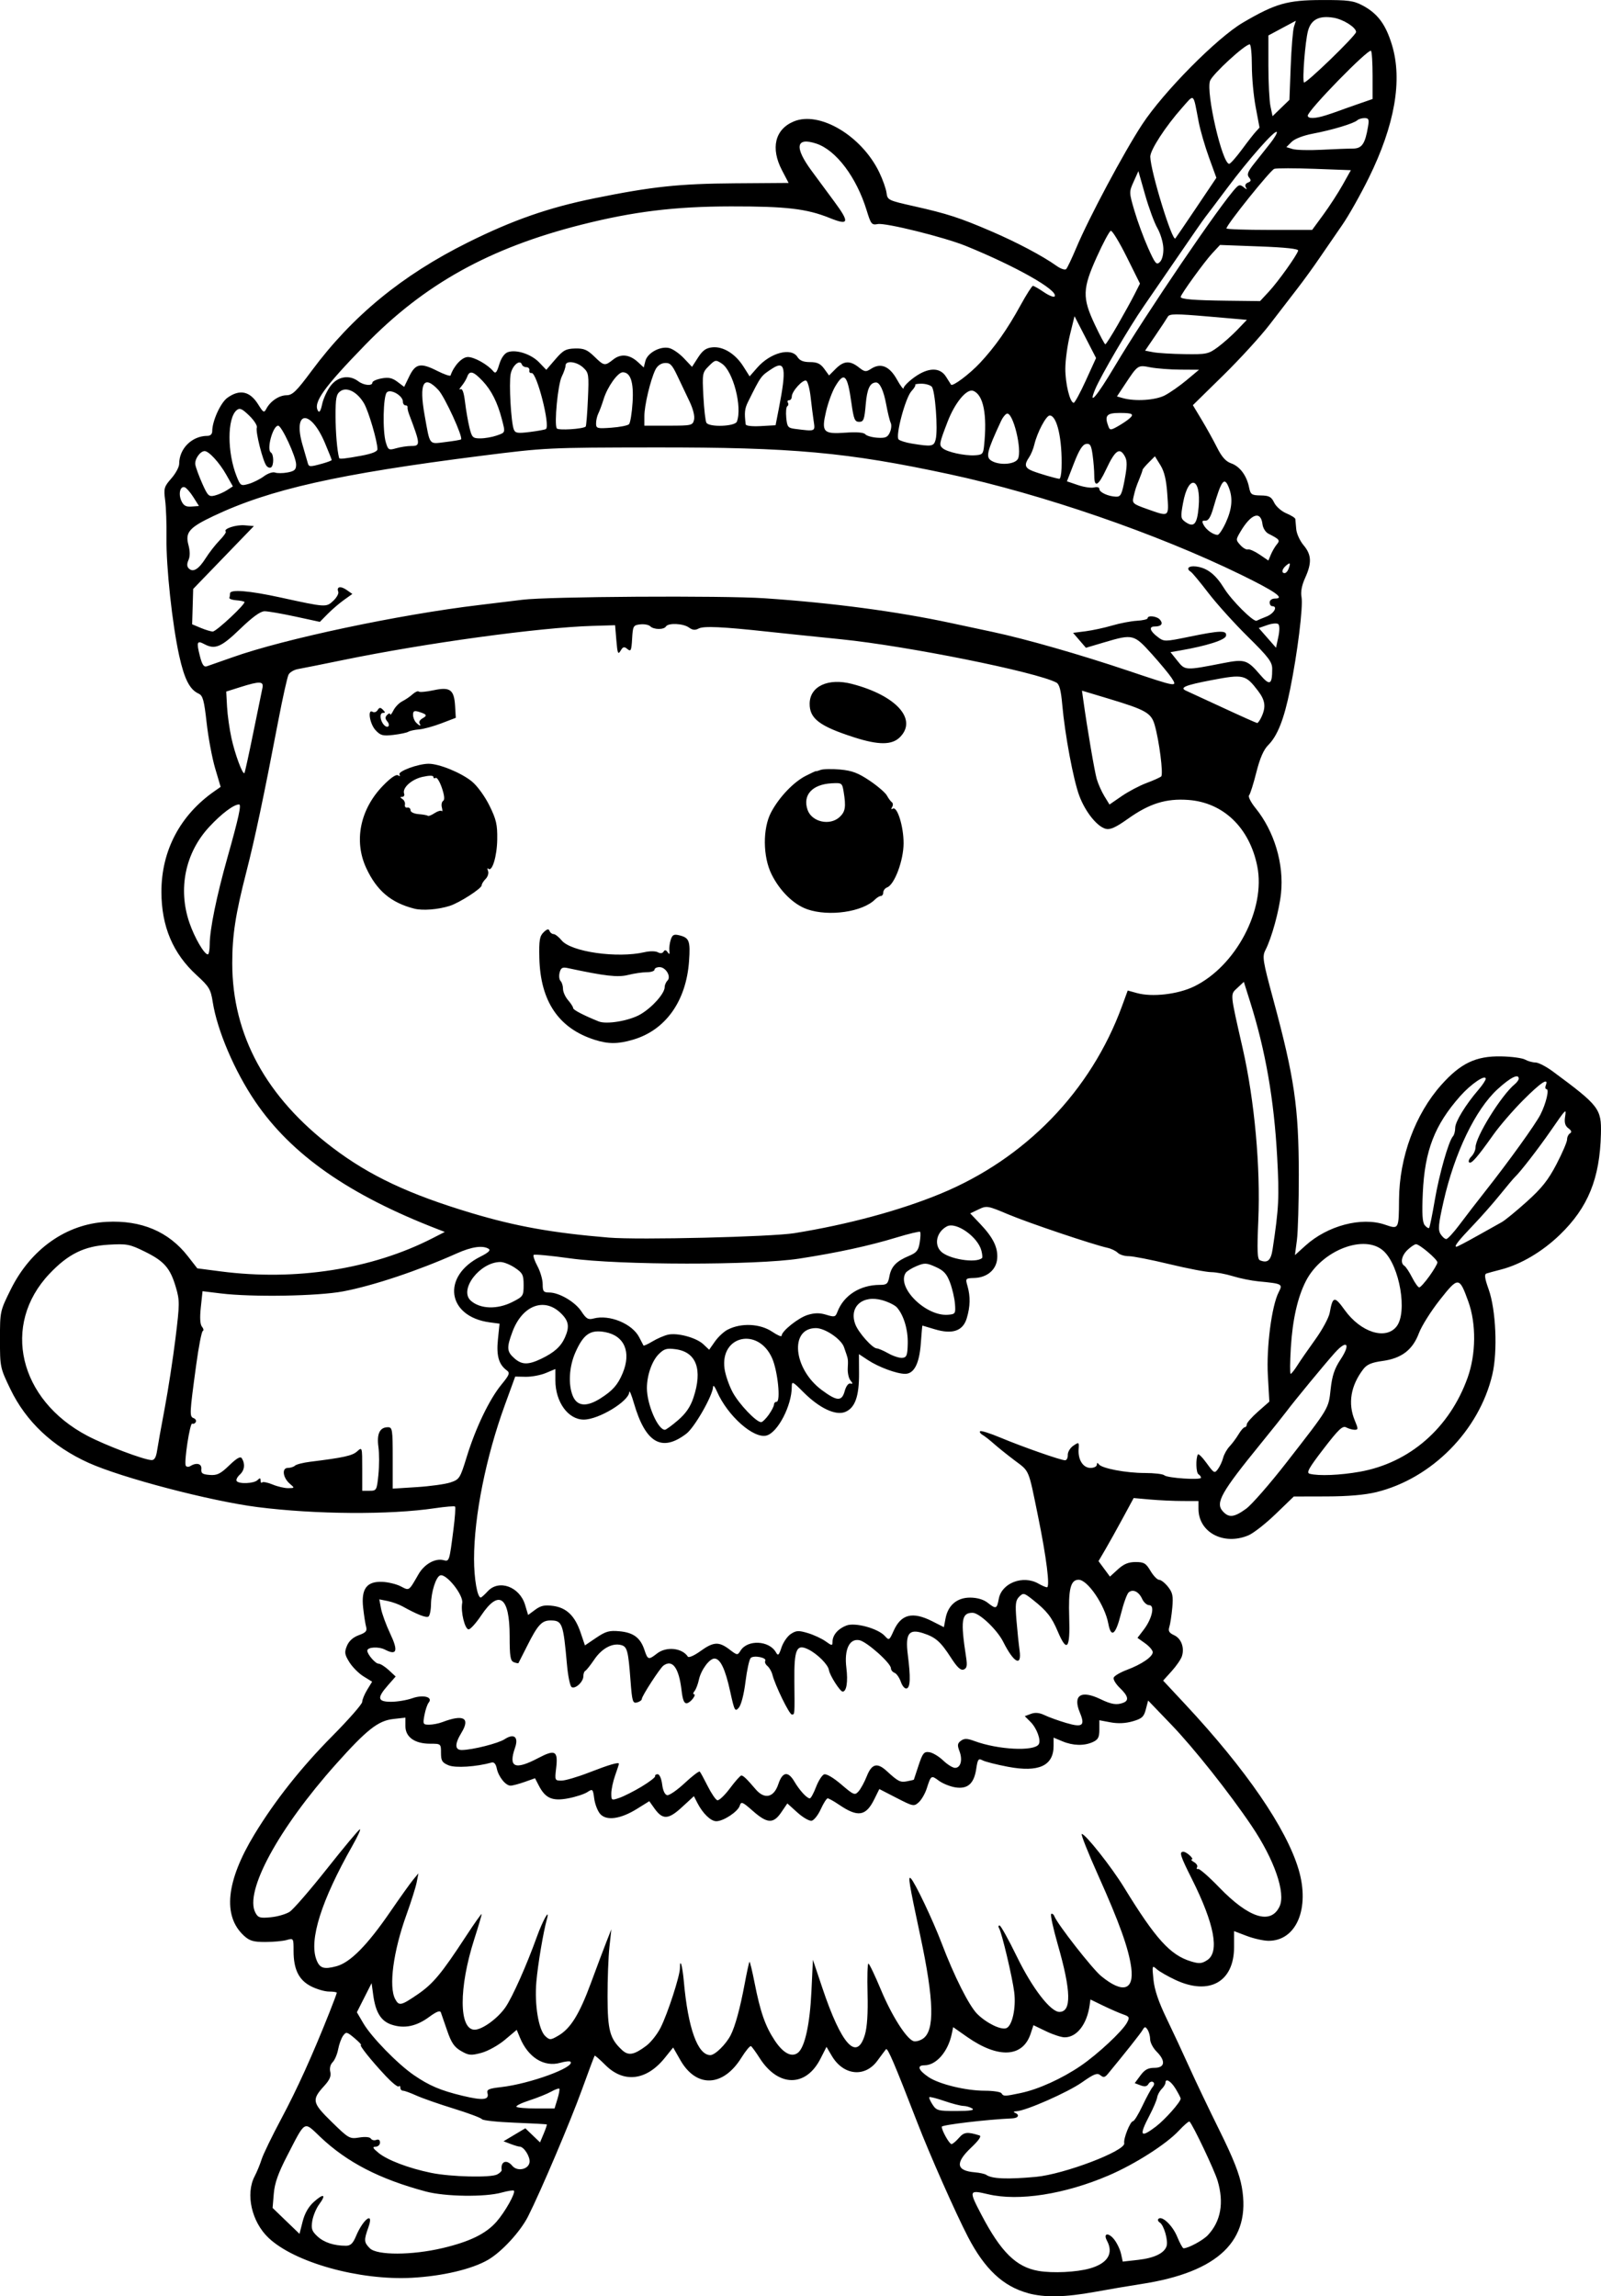 <?xml version="1.0" encoding="UTF-8" standalone="no"?>
<!-- Created with Inkscape (http://www.inkscape.org/) -->

<svg
   width="166.65mm"
   height="239.001mm"
   viewBox="0 0 166.65 239.001"
   version="1.1"
   id="svg5"
   xml:space="preserve"
   xmlns="http://www.w3.org/2000/svg"
   xmlns:svg="http://www.w3.org/2000/svg"><defs
     id="defs2" /><g
     id="layer1"
     transform="translate(-11.632,125.019)"><path
       style="fill:#000000;stroke-width:0.265"
       d="m 118.642,113.66 c -2.586,-0.698 -4.517,-2.506 -6.257,-5.861 -1.292,-2.492 -3.962,-8.521 -5.27,-11.902 -2.377,-6.144 -3.095,-7.824 -3.26,-7.624 -0.098,0.119 -0.501,0.657 -0.896,1.197 -1.298,1.774 -3.538,1.538 -4.74,-0.501 l -0.556,-0.942 -0.627,1.233 c -1.519,2.99 -4.396,2.964 -6.324,-0.057 -0.399,-0.626 -0.808,-1.188 -0.908,-1.25 -0.1,-0.062 -0.549,0.478 -0.998,1.199 -1.902,3.059 -4.689,3.172 -6.353,0.257 l -0.752,-1.317 -0.863,1.073 c -1.912,2.38 -4.278,2.666 -6.195,0.749 -0.574,-0.574 -1.075,-1.01 -1.113,-0.97 -0.039,0.04 -0.631,1.62 -1.315,3.512 -1.204,3.326 -4.272,10.551 -5.606,13.198 -0.801,1.591 -2.743,3.703 -4.169,4.534 -1.677,0.978 -4.754,1.703 -7.947,1.874 -5.459,0.291 -12.213,-1.593 -14.915,-4.161 -1.754,-1.667 -2.405,-4.552 -1.444,-6.396 0.243,-0.466 0.571,-1.263 0.73,-1.773 0.159,-0.509 1.082,-2.414 2.053,-4.233 1.658,-3.108 3.223,-6.562 5.003,-11.044 0.423,-1.064 0.768,-1.991 0.768,-2.06 0,-0.069 -0.362,-0.125 -0.804,-0.125 -0.442,0 -1.285,-0.245 -1.872,-0.545 -1.274,-0.65 -1.822,-1.758 -1.822,-3.685 0,-1.331 -0.003,-1.336 -0.728,-1.133 -0.4,0.112 -1.403,0.203 -2.228,0.203 -1.233,0 -1.628,-0.118 -2.217,-0.661 -2.229,-2.057 -1.851,-5.68 1.1,-10.54 2.13,-3.508 4.864,-6.962 8.086,-10.214 1.722,-1.738 3.131,-3.345 3.131,-3.572 5.3e-4,-0.227 0.233,-0.793 0.517,-1.259 l 0.516,-0.846 -0.9,-0.556 c -0.495,-0.306 -1.157,-0.972 -1.471,-1.479 -0.496,-0.802 -0.528,-1.025 -0.249,-1.7 0.209,-0.504 0.643,-0.893 1.234,-1.107 0.73,-0.264 0.882,-0.437 0.762,-0.866 -0.082,-0.295 -0.222,-1.191 -0.31,-1.992 -0.217,-1.966 0.366,-2.756 1.986,-2.692 0.61,0.024 1.477,0.234 1.928,0.467 0.905,0.468 0.819,0.527 1.852,-1.265 0.605,-1.049 1.738,-1.686 2.599,-1.46 0.605,0.158 0.607,0.153 1.039,-3.23 0.156,-1.225 0.23,-2.282 0.163,-2.349 -0.067,-0.067 -1.011,0.011 -2.099,0.172 -4.711,0.701 -12.423,0.651 -18.467,-0.118 -4.896,-0.624 -14.126,-3.043 -17.594,-4.611 -3.744,-1.694 -6.503,-4.297 -8.127,-7.668 -1.068,-2.216 -1.083,-2.292 -1.083,-5.179 0,-2.914 0.006,-2.943 1.122,-5.195 2.083,-4.204 5.79,-6.818 9.978,-7.035 3.623,-0.188 6.459,1.014 8.463,3.587 l 0.977,1.254 2.43,0.316 c 7.81,1.016 15.753,-0.227 22.047,-3.449 l 1.285,-0.658 -0.717,-0.277 c -9.27,-3.581 -15.247,-7.76 -19.012,-13.292 -2.147,-3.154 -3.964,-7.408 -4.427,-10.365 -0.208,-1.325 -0.374,-1.603 -1.674,-2.79 -2.47,-2.257 -3.662,-5.075 -3.667,-8.665 -0.006,-4.291 1.947,-7.996 5.529,-10.49 l 0.637,-0.444 -0.572,-1.93 c -0.315,-1.062 -0.713,-3.191 -0.885,-4.733 -0.264,-2.365 -0.395,-2.84 -0.838,-3.043 -0.925,-0.423 -1.478,-1.503 -2.019,-3.944 -0.723,-3.264 -1.368,-9.255 -1.324,-12.296 0.02,-1.386 -0.042,-3.13 -0.138,-3.874 -0.162,-1.254 -0.115,-1.422 0.642,-2.284 0.449,-0.512 0.817,-1.194 0.817,-1.517 0,-1.596 1.335,-2.915 2.95,-2.915 0.297,0 0.49,-0.189 0.49,-0.482 0,-1.063 0.871,-2.977 1.587,-3.486 1.288,-0.917 2.346,-0.681 3.21,0.716 0.52,0.841 0.599,0.882 0.834,0.437 0.421,-0.798 1.329,-1.406 2.109,-1.412 0.61,-0.005 1.032,-0.415 2.605,-2.536 4.229,-5.701 9.396,-9.948 16.26,-13.365 4.691,-2.335 8.415,-3.633 13.215,-4.606 5.987,-1.214 8.763,-1.509 14.585,-1.551 l 5.59,-0.04 -0.689,-1.319 c -1.203,-2.303 -0.731,-4.262 1.224,-5.079 2.681,-1.12 7.065,1.484 8.9,5.288 0.365,0.756 0.706,1.72 0.759,2.144 0.093,0.747 0.177,0.788 2.843,1.386 3.476,0.78 4.778,1.202 8.067,2.617 2.673,1.15 5.331,2.558 6.787,3.594 0.441,0.314 0.885,0.46 1.007,0.331 0.12,-0.127 0.593,-1.124 1.052,-2.215 1.313,-3.123 4.947,-9.931 6.85,-12.832 2.232,-3.403 7.792,-9.02 10.498,-10.607 3.385,-1.984 4.612,-2.335 8.196,-2.345 2.776,-0.008 3.312,0.064 4.266,0.573 1.558,0.831 2.394,1.957 3.045,4.101 1.111,3.658 0.295,8.339 -2.411,13.835 -0.86,1.746 -2.102,3.949 -2.76,4.895 -0.658,0.946 -1.722,2.494 -2.365,3.44 -0.643,0.946 -1.689,2.389 -2.324,3.206 -0.635,0.817 -1.919,2.484 -2.852,3.704 -0.934,1.22 -3.118,3.612 -4.855,5.316 l -3.157,3.098 0.922,1.532 c 0.507,0.843 1.228,2.144 1.603,2.892 0.485,0.969 0.906,1.438 1.465,1.633 0.895,0.312 1.609,1.267 1.858,2.487 0.156,0.764 0.261,0.837 1.217,0.853 0.873,0.014 1.104,0.138 1.398,0.748 0.193,0.402 0.761,0.902 1.262,1.111 0.501,0.209 0.924,0.476 0.94,0.592 0.016,0.117 0.059,0.591 0.094,1.054 0.035,0.463 0.379,1.216 0.764,1.674 0.833,0.99 0.873,1.84 0.16,3.41 -0.346,0.763 -0.475,1.447 -0.373,1.988 0.182,0.968 -0.424,5.856 -1.193,9.631 -0.631,3.095 -1.306,4.81 -2.278,5.781 -0.479,0.479 -0.862,1.361 -1.234,2.84 -0.297,1.18 -0.636,2.252 -0.754,2.382 -0.118,0.13 0.182,0.726 0.666,1.323 1.964,2.422 2.979,5.82 2.657,8.886 -0.188,1.788 -0.97,4.635 -1.62,5.898 -0.348,0.676 -0.282,1.089 0.819,5.159 2.196,8.12 2.644,11.193 2.654,18.183 0.004,2.91 -0.085,5.993 -0.198,6.85 l -0.205,1.558 1.099,-0.993 c 2.3,-2.078 5.827,-3.009 8.26,-2.18 1.465,0.499 1.452,0.522 1.477,-2.63 0.034,-4.397 1.687,-8.872 4.4,-11.915 2.01,-2.255 3.606,-3.016 6.223,-2.967 1.084,0.02 2.208,0.171 2.499,0.335 0.291,0.164 0.776,0.299 1.078,0.3 0.302,7.94e-4 1.113,0.418 1.802,0.928 4.832,3.573 5.075,3.889 5.013,6.495 -0.112,4.658 -1.34,7.674 -4.279,10.512 -1.828,1.764 -4.073,3.089 -6.134,3.618 -0.651,0.167 -1.328,0.352 -1.505,0.411 -0.236,0.079 -0.175,0.514 0.228,1.641 0.763,2.131 0.952,6.47 0.387,8.876 -1.368,5.826 -6.299,10.823 -12.076,12.239 -1.184,0.29 -2.944,0.442 -5.191,0.447 l -3.4,0.008 -1.893,1.826 c -1.041,1.004 -2.317,2.003 -2.836,2.219 -2.579,1.078 -5.193,-0.315 -5.193,-2.768 v -0.807 l -1.654,-0.002 c -0.91,-0.001 -2.428,-0.071 -3.373,-0.155 l -1.72,-0.153 -1.121,2.073 c -0.617,1.14 -1.439,2.617 -1.829,3.283 l -0.708,1.21 0.595,0.805 0.595,0.805 0.83,-0.758 c 0.609,-0.556 1.098,-0.758 1.838,-0.758 0.872,0 1.082,0.125 1.555,0.926 0.301,0.509 0.705,0.926 0.898,0.926 0.193,0 0.61,0.327 0.926,0.728 0.481,0.609 0.552,0.964 0.44,2.183 -0.074,0.8 -0.212,1.7 -0.308,2 -0.133,0.417 -0.017,0.616 0.498,0.851 0.741,0.338 1.098,1.295 0.815,2.186 -0.101,0.318 -0.582,1.019 -1.07,1.559 l -0.886,0.981 2.327,2.495 c 6.301,6.756 10.501,12.878 11.773,17.162 1.199,4.038 -0.223,7.426 -3.117,7.426 -0.522,0 -1.545,-0.227 -2.274,-0.504 l -1.326,-0.504 v 1.655 c 0,3.622 -2.566,5.07 -6.085,3.433 -0.8,-0.372 -1.681,-0.877 -1.957,-1.122 -0.489,-0.433 -0.498,-0.403 -0.35,1.084 0.104,1.044 0.532,2.315 1.348,4.002 0.657,1.36 1.724,3.649 2.371,5.085 0.647,1.437 2.068,4.414 3.159,6.617 1.441,2.91 2.076,4.519 2.32,5.886 0.993,5.558 -2.43,8.859 -10.464,10.091 -1.164,0.178 -3.343,0.548 -4.842,0.821 -3.101,0.564 -5.203,0.605 -6.945,0.136 z m 6.44,-2.572 c 1.853,-0.531 2.486,-1.562 1.775,-2.89 -0.421,-0.787 0.158,-0.88 0.755,-0.121 0.293,0.372 0.612,1.042 0.71,1.489 l 0.178,0.812 1.595,-0.18 c 1.687,-0.191 2.734,-0.696 2.968,-1.433 0.183,-0.576 -0.28,-2.189 -0.704,-2.451 -0.18,-0.111 -0.246,-0.285 -0.145,-0.385 0.366,-0.366 1.47,0.683 1.952,1.857 0.273,0.663 0.57,1.205 0.662,1.206 0.489,0.003 2.027,-0.828 2.533,-1.369 1.351,-1.442 1.695,-3.367 1.014,-5.66 -0.327,-1.1 -2.553,-5.789 -2.924,-6.16 -0.065,-0.065 -0.566,0.363 -1.115,0.951 -1.307,1.401 -4.572,3.483 -7.29,4.65 -4.578,1.965 -9.369,2.714 -12.559,1.963 -2.006,-0.472 -2.028,-0.408 -0.713,2.107 2.044,3.908 3.631,5.473 5.957,5.873 1.482,0.255 3.976,0.134 5.349,-0.26 z m -67.38,-2.117 c 2.838,-0.674 4.512,-1.493 5.612,-2.746 0.89,-1.013 2.015,-3.021 1.809,-3.228 -0.068,-0.068 -0.642,0.02 -1.275,0.196 -1.745,0.485 -5.888,0.426 -7.898,-0.113 -4.826,-1.294 -8.204,-3.042 -10.988,-5.686 -1.739,-1.652 -1.496,-1.792 -3.447,1.985 -0.93,1.801 -1.294,2.832 -1.385,3.927 l -0.123,1.485 1.4,1.349 1.4,1.349 0.328,-1.29 c 0.216,-0.852 0.615,-1.547 1.173,-2.045 1.024,-0.915 1.314,-0.776 0.546,0.262 -0.308,0.416 -0.63,1.192 -0.717,1.724 -0.132,0.815 -0.048,1.068 0.54,1.613 0.683,0.633 1.724,0.975 2.968,0.975 0.471,0 0.726,-0.242 1.035,-0.983 0.764,-1.829 1.911,-2.657 1.297,-0.936 -0.479,1.341 -0.463,1.568 0.152,2.183 0.744,0.744 4.393,0.733 7.573,-0.023 z m 61.748,-7.413 c 2.952,-0.27 9.379,-2.718 9.204,-3.507 -0.102,-0.459 0.627,-2.287 0.911,-2.287 0.125,0 0.565,-0.715 0.978,-1.589 0.413,-0.874 0.89,-1.756 1.06,-1.961 0.196,-0.236 0.213,-0.43 0.047,-0.533 -0.144,-0.089 -0.358,0.005 -0.476,0.209 -0.153,0.264 -0.389,0.305 -0.821,0.142 l -0.606,-0.228 0.59,-0.798 c 0.45,-0.608 0.798,-0.798 1.466,-0.798 1.099,0 1.19,-0.72 0.215,-1.696 -0.364,-0.364 -0.663,-0.935 -0.666,-1.269 -0.002,-0.334 -0.123,-0.786 -0.269,-1.004 -0.233,-0.348 -0.298,-0.342 -0.528,0.048 -0.219,0.37 -1.796,2.363 -3.591,4.537 -0.324,0.393 -0.473,0.422 -0.794,0.155 -0.326,-0.27 -0.66,-0.141 -1.904,0.735 -1.48,1.043 -5.856,2.972 -6.833,3.013 -0.279,0.012 -0.351,0.079 -0.166,0.154 0.534,0.216 0.38,0.56 -0.265,0.589 -2.655,0.118 -7.342,0.674 -7.342,0.871 0,0.401 0.791,1.805 1.017,1.805 0.116,0 0.461,-0.289 0.768,-0.642 0.536,-0.616 0.862,-0.656 2.143,-0.259 0.231,0.071 -0.073,0.517 -0.86,1.26 -1.692,1.598 -1.575,2.416 0.371,2.579 0.509,0.043 1.045,0.162 1.191,0.264 0.589,0.416 2.194,0.481 5.159,0.21 z M 63.392,101.302 c 0.269,-0.144 0.477,-0.348 0.461,-0.453 -0.136,-0.9 0.509,-1.158 1.103,-0.442 0.518,0.624 1.69,0.386 1.796,-0.366 0.082,-0.581 -0.585,-1.632 -1.037,-1.632 -0.113,0 -0.536,-0.125 -0.938,-0.278 l -0.732,-0.278 1.134,-0.676 1.134,-0.676 0.766,0.734 0.766,0.734 0.38,-0.904 c 0.209,-0.497 0.354,-0.93 0.322,-0.962 -0.032,-0.032 -1.529,-0.115 -3.326,-0.183 -1.798,-0.069 -3.339,-0.234 -3.425,-0.367 -0.086,-0.133 -1.407,-0.628 -2.935,-1.099 -1.528,-0.471 -3.278,-1.084 -3.888,-1.36 -0.61,-0.277 -1.236,-0.503 -1.389,-0.503 -0.153,0 -0.279,-0.139 -0.279,-0.309 0,-0.17 -0.077,-0.232 -0.171,-0.137 -0.094,0.094 -0.7,-0.392 -1.346,-1.08 -1.511,-1.61 -2.81,-3.236 -2.586,-3.236 0.096,0 -0.206,-0.321 -0.672,-0.712 -0.789,-0.664 -0.869,-0.681 -1.184,-0.251 -0.186,0.254 -0.418,0.889 -0.516,1.412 -0.098,0.523 -0.357,1.129 -0.575,1.347 -0.239,0.239 -0.336,0.638 -0.245,1.003 0.11,0.437 -0.063,0.842 -0.621,1.452 -1.336,1.463 -1.276,1.755 0.768,3.755 1.771,1.733 1.867,1.788 2.869,1.627 0.626,-0.1 1.105,-0.054 1.211,0.116 0.096,0.155 0.349,0.214 0.562,0.132 0.242,-0.093 0.388,0.011 0.388,0.276 0,0.234 -0.208,0.429 -0.463,0.435 -0.358,0.007 -0.287,0.153 0.313,0.643 0.926,0.757 3.143,1.598 5.47,2.076 2.064,0.424 6.215,0.522 6.886,0.163 z m 68.561,-4.983 c 0.944,-0.715 2.578,-2.559 2.576,-2.907 -5.3e-4,-0.089 -0.237,-0.549 -0.525,-1.022 -0.498,-0.818 -1.061,-1.143 -1.061,-0.614 0,0.135 -0.178,0.424 -0.395,0.641 -0.217,0.217 -0.429,0.616 -0.47,0.885 -0.041,0.269 -0.399,1.11 -0.795,1.868 -1.113,2.129 -0.963,2.386 0.671,1.149 z m -19.119,-1.878 c -0.218,-0.141 -0.635,-0.262 -0.926,-0.269 -0.291,-0.007 -1.183,-0.238 -1.982,-0.514 -0.799,-0.276 -1.5,-0.454 -1.557,-0.396 -0.058,0.058 0.093,0.406 0.334,0.775 0.407,0.622 0.586,0.669 2.483,0.666 1.418,-0.003 1.923,-0.083 1.648,-0.261 z M 69.655,93.462 c 0.165,-0.538 0.253,-1.026 0.195,-1.084 -0.058,-0.058 -0.441,0.082 -0.851,0.311 -0.41,0.229 -1.43,0.639 -2.265,0.91 -0.836,0.271 -1.441,0.572 -1.345,0.667 0.096,0.096 1.027,0.174 2.07,0.174 h 1.896 z m -7.276,-0.598 c -0.105,-0.401 0.111,-0.5 1.42,-0.649 3.008,-0.344 7.767,-2.09 7.211,-2.646 -0.08,-0.08 -0.553,-0.029 -1.051,0.114 -1.686,0.483 -3.348,-0.548 -4.201,-2.606 l -0.34,-0.821 -1.228,1.034 c -0.681,0.573 -1.772,1.179 -2.449,1.36 -1.089,0.291 -1.317,0.27 -2.117,-0.192 -0.702,-0.405 -1.013,-0.859 -1.437,-2.096 -0.298,-0.868 -0.597,-1.731 -0.664,-1.918 -0.086,-0.237 -0.456,-0.094 -1.233,0.478 -1.32,0.971 -2.576,1.228 -3.887,0.795 -1.113,-0.367 -1.672,-1.265 -1.922,-3.087 l -0.169,-1.236 -0.766,1.515 -0.766,1.515 0.677,1.156 c 0.836,1.426 3.56,4.221 5.244,5.379 1.608,1.106 2.786,1.607 5.083,2.16 2.102,0.506 2.779,0.439 2.597,-0.256 z m 55.536,-0.042 c 1.819,-0.385 4.254,-1.491 6.201,-2.816 1.772,-1.206 4.35,-3.611 4.828,-4.504 0.293,-0.548 0.255,-0.627 -0.419,-0.863 -0.408,-0.143 -1.337,-0.549 -2.065,-0.901 l -1.323,-0.642 -0.081,0.58 c -0.279,1.999 -1.332,3.358 -2.602,3.358 -0.345,0 -1.217,-0.285 -1.938,-0.632 l -1.311,-0.632 -0.295,0.893 c -0.815,2.47 -3.372,2.599 -6.606,0.332 l -1.455,-1.02 -0.154,0.728 c -0.389,1.838 -1.618,3.242 -2.837,3.242 -0.814,0 -0.642,0.502 0.418,1.221 1.098,0.744 3.893,1.425 5.853,1.425 0.871,0 1.657,0.119 1.747,0.265 0.205,0.332 0.324,0.33 2.037,-0.032 z M 78.906,87.912 c 0.475,-0.356 1.146,-1.205 1.49,-1.888 0.734,-1.453 2.011,-5.385 2.011,-6.193 0,-1.142 0.261,-0.248 0.408,1.398 0.436,4.87 1.439,7.655 2.758,7.655 0.485,0 1.619,-1.112 2.113,-2.071 0.466,-0.905 0.983,-2.794 1.454,-5.318 0.229,-1.227 0.456,-2.27 0.504,-2.317 0.048,-0.048 0.286,0.928 0.53,2.168 0.602,3.062 1.115,4.53 2.108,6.026 0.885,1.333 1.775,1.79 2.43,1.247 0.702,-0.583 1.222,-2.972 1.381,-6.348 l 0.156,-3.307 0.976,2.91 c 1.99,5.935 3.591,7.702 4.434,4.893 0.237,-0.789 0.329,-2.235 0.276,-4.298 -0.044,-1.71 -0.005,-3.109 0.089,-3.109 0.093,5e-6 0.678,1.22 1.299,2.712 1.114,2.674 2.621,5.063 3.378,5.353 0.213,0.082 0.657,-0.027 0.986,-0.243 1.256,-0.823 1.178,-3.982 -0.265,-10.733 -1.173,-5.489 -1.302,-6.277 -0.977,-5.953 0.435,0.434 2.289,4.336 3.206,6.747 1.31,3.445 2.848,6.502 3.7,7.354 0.953,0.953 2.472,1.697 3.029,1.483 0.618,-0.237 1.028,-2.107 0.823,-3.752 -0.194,-1.554 -1.295,-6.195 -1.578,-6.653 -0.097,-0.156 -0.074,-0.284 0.051,-0.284 0.124,0 0.935,1.457 1.802,3.238 1.595,3.278 3.502,5.758 4.428,5.758 1.274,0 1.223,-2.173 -0.164,-6.997 -0.487,-1.693 -0.797,-3.132 -0.69,-3.198 0.107,-0.066 0.259,0.046 0.337,0.25 0.314,0.819 3.938,5.455 4.855,6.21 2.242,1.848 3.454,1.51 3.139,-0.876 -0.259,-1.961 -1.23,-4.674 -3.427,-9.571 -1.071,-2.387 -1.844,-4.339 -1.719,-4.339 0.377,0 3.091,3.433 4.393,5.556 3.303,5.388 4.824,7.064 6.996,7.715 0.833,0.25 1.109,0.226 1.671,-0.142 1.296,-0.849 0.743,-3.769 -1.6,-8.444 -1.224,-2.442 -1.346,-2.833 -0.882,-2.833 0.333,0 1.18,0.79 0.86,0.802 -0.12,0.004 -0.006,0.131 0.251,0.281 0.258,0.15 0.398,0.387 0.311,0.528 -0.087,0.14 -0.036,0.222 0.113,0.182 0.149,-0.04 1.14,0.827 2.202,1.928 3.069,3.178 5.347,3.902 6.264,1.989 0.674,-1.405 -0.528,-4.882 -2.909,-8.414 -2.306,-3.422 -6.001,-8.08 -8.343,-10.517 l -2.422,-2.52 -0.239,0.919 c -0.204,0.783 -0.406,0.967 -1.367,1.245 -0.743,0.215 -1.528,0.252 -2.3,0.108 l -1.172,-0.219 V 55.01 c 0,0.795 -0.128,1.04 -0.674,1.289 -0.909,0.414 -2.063,0.387 -3.171,-0.076 l -0.918,-0.383 v 0.854 c 0,2.079 -1.547,2.788 -4.754,2.179 -1.181,-0.224 -2.368,-0.525 -2.637,-0.669 -0.432,-0.231 -0.509,-0.128 -0.662,0.892 -0.231,1.543 -0.898,2.128 -2.186,1.919 -0.544,-0.088 -1.314,-0.401 -1.712,-0.695 -0.791,-0.585 -0.806,-0.574 -1.255,0.818 -0.17,0.528 -0.543,1.172 -0.828,1.43 -0.5,0.453 -0.583,0.437 -2.312,-0.453 l -1.793,-0.923 -0.522,1.058 c -0.875,1.775 -1.707,1.906 -3.662,0.579 -0.542,-0.367 -1.078,-0.668 -1.192,-0.668 -0.114,0 -0.436,0.506 -0.716,1.123 -0.28,0.618 -0.708,1.161 -0.953,1.206 -0.245,0.046 -0.914,-0.341 -1.487,-0.859 l -1.043,-0.942 -0.629,0.924 c -0.824,1.21 -1.458,1.181 -2.954,-0.136 -1.104,-0.972 -1.223,-1.019 -1.374,-0.542 -0.195,0.615 -1.699,1.606 -2.438,1.606 -0.572,0 -1.408,-0.807 -1.967,-1.899 l -0.363,-0.708 -1.249,1.149 c -1.414,1.301 -2.005,1.326 -2.864,0.119 l -0.531,-0.746 -1.286,0.8 c -1.698,1.056 -3.162,1.263 -3.817,0.539 -0.266,-0.294 -0.548,-1.013 -0.627,-1.598 -0.137,-1.024 -0.164,-1.049 -0.721,-0.685 -0.318,0.208 -1.216,0.5 -1.996,0.648 -1.64,0.311 -2.367,-0.003 -3.044,-1.312 l -0.403,-0.779 -1.091,0.385 c -0.6,0.212 -1.256,0.385 -1.457,0.385 -0.513,0 -1.259,-0.932 -1.434,-1.791 -0.094,-0.463 -0.284,-0.685 -0.529,-0.617 -1.613,0.447 -3.771,0.586 -4.488,0.289 -0.67,-0.278 -0.789,-0.471 -0.789,-1.287 0,-0.955 -0.006,-0.96 -1.136,-0.96 -1.597,0 -2.568,-0.69 -2.568,-1.826 v -0.887 l -1.257,0.14 c -1.579,0.175 -2.757,1.102 -5.963,4.69 -5.997,6.713 -9.564,13.286 -8.395,15.471 0.282,0.527 0.475,0.584 1.603,0.476 0.705,-0.068 1.593,-0.327 1.972,-0.576 0.38,-0.249 2.122,-2.261 3.873,-4.472 1.75,-2.211 3.291,-4.059 3.425,-4.107 0.133,-0.048 -0.219,0.726 -0.782,1.72 -3.232,5.706 -4.522,9.795 -3.74,11.851 0.34,0.894 0.773,1.035 2.09,0.68 1.427,-0.384 3.195,-2.171 5.57,-5.629 1.025,-1.493 2.11,-3.012 2.411,-3.376 l 0.547,-0.661 -0.18,0.926 c -0.099,0.509 -0.577,2.027 -1.062,3.372 -1.375,3.813 -1.868,7.496 -1.176,8.788 0.395,0.738 0.603,0.694 2.336,-0.49 1.609,-1.1 2.486,-2.155 5.048,-6.076 0.89,-1.362 1.618,-2.386 1.618,-2.276 0,0.11 -0.347,1.284 -0.771,2.609 -1.623,5.07 -1.605,9.42 0.038,9.42 0.795,0 2.412,-1.177 3.21,-2.336 0.724,-1.052 2.202,-4.369 3.263,-7.321 0.62,-1.727 1.399,-3.101 1.05,-1.852 -0.373,1.334 -0.937,4.683 -1.097,6.517 -0.208,2.382 0.231,5.03 0.942,5.673 0.454,0.411 0.543,0.406 1.353,-0.067 1.271,-0.742 2.192,-2.235 3.396,-5.508 0.589,-1.601 1.306,-3.506 1.593,-4.233 l 0.521,-1.323 -0.201,1.852 c -0.111,1.019 -0.198,3.34 -0.194,5.159 0.008,3.513 0.241,4.375 1.502,5.55 0.669,0.623 1.246,0.523 2.529,-0.438 z m -0.467,-26.987 c 0.8,-0.482 1.425,-0.966 1.389,-1.076 -0.036,-0.11 0.083,-0.2 0.265,-0.2 0.187,0 0.388,0.458 0.463,1.056 0.082,0.657 0.282,1.082 0.529,1.124 0.218,0.038 1.038,-0.53 1.822,-1.262 0.784,-0.732 1.487,-1.268 1.563,-1.192 0.076,0.076 0.446,0.754 0.824,1.508 0.377,0.753 0.827,1.416 0.999,1.474 0.172,0.057 0.763,-0.499 1.313,-1.235 0.55,-0.737 1.085,-1.339 1.189,-1.339 0.207,0 0.565,0.344 1.496,1.436 0.922,1.081 1.893,0.861 2.356,-0.532 0.433,-1.306 1.013,-1.397 1.678,-0.265 0.534,0.908 1.3,1.742 1.6,1.742 0.108,0 0.398,-0.528 0.645,-1.174 0.247,-0.645 0.624,-1.241 0.839,-1.324 0.232,-0.089 0.956,0.333 1.783,1.04 1.308,1.118 1.418,1.162 1.807,0.728 0.228,-0.254 0.616,-0.967 0.862,-1.586 0.516,-1.296 1.081,-1.44 2.073,-0.529 1.189,1.092 1.404,1.2 2.112,1.065 0.387,-0.074 0.707,-0.15 0.711,-0.17 0.004,-0.019 0.226,-0.69 0.492,-1.491 0.426,-1.278 0.562,-1.444 1.117,-1.367 0.348,0.049 0.995,0.436 1.438,0.86 0.443,0.424 1.001,0.771 1.239,0.771 0.589,0 0.807,-0.828 0.459,-1.743 -0.236,-0.622 -0.209,-0.812 0.156,-1.079 0.352,-0.257 0.642,-0.251 1.405,0.031 2.457,0.907 6.206,1.098 6.687,0.341 0.266,-0.418 -0.191,-1.672 -0.849,-2.331 l -0.599,-0.599 0.639,-0.241 c 0.444,-0.167 0.882,-0.124 1.433,0.14 0.437,0.21 1.443,0.573 2.238,0.807 1.702,0.502 1.992,0.284 1.427,-1.071 -0.762,-1.824 0.109,-2.389 2.157,-1.4 1.122,0.542 1.68,0.629 2.36,0.369 0.62,-0.238 0.512,-0.71 -0.355,-1.54 -0.426,-0.408 -0.716,-0.893 -0.644,-1.078 0.071,-0.185 0.687,-0.547 1.369,-0.803 1.542,-0.579 2.695,-1.367 2.695,-1.842 0,-0.198 -0.357,-0.615 -0.794,-0.926 l -0.794,-0.565 0.659,-0.864 c 0.861,-1.129 1.172,-2.54 0.559,-2.54 -0.24,0 -0.568,-0.291 -0.73,-0.647 -0.346,-0.76 -0.954,-1.057 -1.402,-0.686 -0.175,0.145 -0.541,1.159 -0.813,2.254 -0.542,2.176 -1.022,2.542 -1.309,0.998 -0.356,-1.914 -2.15,-4.564 -3.09,-4.564 -0.838,0 -1.078,0.967 -0.98,3.937 0.109,3.269 -0.241,3.693 -1.192,1.442 -0.635,-1.503 -1.136,-2.14 -2.594,-3.295 -0.913,-0.724 -0.995,-0.743 -1.42,-0.318 -0.378,0.378 -0.424,0.773 -0.285,2.451 0.091,1.1 0.237,2.507 0.323,3.125 0.247,1.76 -0.593,1.326 -1.7,-0.878 -0.639,-1.272 -2.489,-3.025 -3.193,-3.025 -1.154,0 -1.265,0.775 -0.668,4.657 0.131,0.855 0.077,1.119 -0.257,1.248 -0.306,0.117 -0.672,-0.221 -1.314,-1.217 -1.096,-1.699 -1.605,-2.146 -2.929,-2.572 -1.47,-0.473 -1.848,0.069 -1.572,2.251 0.299,2.359 0.267,3.376 -0.109,3.505 -0.192,0.065 -0.455,-0.227 -0.614,-0.682 -0.153,-0.438 -0.448,-0.862 -0.656,-0.942 -0.208,-0.08 -0.378,-0.293 -0.378,-0.473 0,-0.534 -2.521,-2.778 -3.286,-2.924 -1.038,-0.198 -1.589,0.974 -1.352,2.873 0.18,1.443 0.019,2.479 -0.386,2.479 -0.269,0 -1.351,-1.698 -1.431,-2.247 -0.082,-0.556 -1.189,-1.668 -2.126,-2.136 -1.25,-0.624 -1.504,-0.05 -1.47,3.325 0.036,3.543 0.044,3.44 -0.265,3.44 -0.263,0 -1.743,-3.036 -2.022,-4.147 -0.082,-0.326 -0.315,-0.731 -0.517,-0.899 -0.202,-0.168 -0.305,-0.407 -0.228,-0.532 0.208,-0.336 -1.198,-0.619 -1.513,-0.304 -0.149,0.149 -0.393,1.265 -0.544,2.481 -0.16,1.296 -0.448,2.41 -0.695,2.694 -0.394,0.452 -0.453,0.34 -0.904,-1.719 -0.51,-2.329 -1.024,-3.394 -1.635,-3.394 -0.523,0 -1.398,1.19 -1.613,2.195 -0.1,0.466 -0.301,0.996 -0.448,1.178 -0.147,0.182 -0.186,0.331 -0.089,0.331 0.345,0 -0.324,0.887 -0.712,0.944 -0.29,0.043 -0.437,-0.316 -0.56,-1.359 -0.274,-2.332 -0.947,-3.245 -1.885,-2.557 -0.364,0.267 -2.248,3.172 -2.248,3.467 0,0.131 -0.224,0.296 -0.498,0.368 -0.451,0.118 -0.515,-0.095 -0.68,-2.284 -0.235,-3.11 -0.345,-3.526 -0.98,-3.692 -0.911,-0.238 -2.002,0.348 -2.78,1.494 -0.413,0.609 -0.841,1.147 -0.95,1.195 -0.109,0.049 -0.198,0.298 -0.198,0.554 0,0.593 -0.847,1.374 -1.226,1.13 -0.158,-0.102 -0.373,-1.138 -0.477,-2.302 -0.389,-4.364 -0.488,-4.63 -1.728,-4.63 -0.896,0 -1.326,0.47 -2.417,2.646 -0.474,0.946 -0.883,1.752 -0.909,1.792 -0.026,0.04 -0.242,-0.003 -0.481,-0.094 -0.362,-0.139 -0.435,-0.596 -0.435,-2.725 0,-4.094 -1.115,-4.904 -2.957,-2.147 -0.535,0.8 -1.125,1.455 -1.311,1.455 -0.394,0 -0.84,-1.827 -0.671,-2.745 0.151,-0.817 -1.651,-3.082 -2.287,-2.874 -0.444,0.145 -0.943,1.715 -0.961,3.024 -0.008,0.61 -0.129,1.179 -0.268,1.265 -0.242,0.149 -1.18,-0.22 -2.696,-1.062 -0.385,-0.214 -1.086,-0.466 -1.558,-0.56 l -0.859,-0.172 0.182,0.969 c 0.1,0.533 0.531,1.707 0.957,2.608 0.853,1.804 0.691,2.297 -0.546,1.658 -0.662,-0.343 -1.842,-0.272 -1.842,0.109 0,0.376 0.842,1.351 1.167,1.351 0.189,0 0.668,0.301 1.065,0.668 l 0.721,0.668 -0.815,0.928 c -1.153,1.313 -1.075,1.704 0.342,1.704 0.637,0 1.627,-0.166 2.201,-0.368 1.145,-0.404 2.188,-0.126 1.707,0.456 -0.141,0.17 -0.339,0.756 -0.441,1.302 -0.175,0.935 -0.147,0.992 0.488,0.992 0.371,0 0.985,-0.118 1.366,-0.263 2.215,-0.842 2.942,-0.447 2.005,1.091 -0.726,1.191 -0.709,1.821 0.049,1.809 1.115,-0.017 3.781,-0.693 4.441,-1.125 0.973,-0.638 1.473,-0.232 1.085,0.881 -0.718,2.061 -0.029,2.366 2.425,1.075 1.758,-0.925 2.066,-0.747 1.851,1.067 -0.149,1.256 -0.136,1.287 0.554,1.287 0.389,0 1.685,-0.381 2.881,-0.847 2.097,-0.816 3.1,-1.109 3.1,-0.905 0,0.054 -0.179,0.604 -0.397,1.222 -0.218,0.619 -0.397,1.461 -0.397,1.872 0,0.727 0.022,0.739 0.86,0.447 0.473,-0.165 1.515,-0.693 2.315,-1.175 z m 1.587,-13.844 c 0.962,-0.753 2.61,-0.583 3.207,0.331 0.09,0.138 0.674,-0.118 1.296,-0.569 1.363,-0.987 1.93,-1.021 3.03,-0.182 0.818,0.624 0.843,0.626 1.158,0.123 0.732,-1.172 2.989,-1.061 3.684,0.18 0.22,0.392 0.306,0.316 0.58,-0.514 0.177,-0.536 0.614,-1.166 0.972,-1.401 0.558,-0.366 0.807,-0.379 1.762,-0.093 0.612,0.183 1.44,0.566 1.84,0.85 0.69,0.491 0.728,0.493 0.736,0.036 0.012,-0.688 0.578,-1.341 1.447,-1.672 0.909,-0.346 3.285,0.303 3.999,1.092 0.435,0.481 0.466,0.462 0.915,-0.54 0.778,-1.738 1.967,-2.032 4.016,-0.995 l 1.215,0.615 0.171,-0.909 c 0.259,-1.379 1.202,-2.174 2.571,-2.167 0.719,0.004 1.38,0.196 1.798,0.523 0.895,0.7 0.973,0.673 1.176,-0.409 0.307,-1.639 2.522,-2.486 4.116,-1.575 0.364,0.208 0.765,0.382 0.891,0.387 0.343,0.014 -0.044,-3.088 -0.925,-7.399 -1.022,-5.002 -0.863,-4.624 -2.433,-5.806 -0.753,-0.567 -1.726,-1.348 -2.163,-1.736 -0.437,-0.388 -0.971,-0.805 -1.188,-0.927 -0.217,-0.122 -0.325,-0.291 -0.24,-0.376 0.085,-0.085 1.036,0.216 2.114,0.668 2.259,0.947 6.283,2.357 6.727,2.357 0.166,0 0.293,-0.251 0.281,-0.557 -0.012,-0.306 0.25,-0.74 0.581,-0.963 0.583,-0.393 0.601,-0.382 0.547,0.359 -0.08,1.101 0.463,1.955 1.241,1.955 0.359,0 0.654,-0.149 0.656,-0.331 0.003,-0.217 0.071,-0.235 0.198,-0.053 0.302,0.432 2.826,0.913 4.792,0.913 0.978,0 1.892,0.107 2.03,0.237 0.31,0.292 3.823,0.525 3.823,0.254 0,-0.107 -0.12,-0.27 -0.267,-0.361 -0.252,-0.156 -0.296,-1.607 -0.062,-2.059 0.059,-0.115 0.471,0.293 0.915,0.907 0.769,1.062 0.825,1.091 1.18,0.605 0.205,-0.28 0.447,-0.803 0.537,-1.162 0.09,-0.359 0.392,-0.895 0.67,-1.191 0.279,-0.296 0.702,-0.865 0.94,-1.266 0.238,-0.4 0.527,-0.728 0.641,-0.728 0.114,0 0.208,-0.134 0.208,-0.297 0,-0.164 0.529,-0.763 1.175,-1.332 l 1.175,-1.035 -0.153,-2.708 c -0.166,-2.929 0.397,-7.273 1.126,-8.682 0.444,-0.859 0.393,-0.886 -2.132,-1.13 -0.728,-0.07 -1.918,-0.313 -2.646,-0.539 -0.728,-0.226 -1.74,-0.414 -2.249,-0.418 -0.509,-0.003 -2.474,-0.38 -4.366,-0.837 -1.892,-0.457 -3.791,-0.829 -4.221,-0.826 -0.43,0.003 -0.944,-0.158 -1.143,-0.356 C 127.777,5.175 127.295,4.942 126.905,4.857 125.384,4.522 118.674,2.261 116.577,1.376 114.439,0.473 114.338,0.456 113.494,0.859 l -0.873,0.416 1.031,1.083 c 1.365,1.435 1.876,2.481 1.778,3.635 -0.1,1.164 -1.058,1.967 -2.394,2.005 -0.906,0.026 -0.923,0.046 -0.697,0.833 0.314,1.095 0.291,2.138 -0.075,3.358 -0.398,1.329 -1.495,1.704 -3.347,1.142 -0.683,-0.207 -1.256,-0.378 -1.272,-0.38 -0.017,-0.002 -0.09,0.827 -0.163,1.841 -0.151,2.112 -0.7,3.183 -1.632,3.183 -0.871,0 -2.764,-0.7 -3.873,-1.432 l -0.936,-0.618 0.01,2.017 c 0.011,2.38 -0.417,3.575 -1.433,3.996 -0.994,0.412 -2.682,-0.381 -4.341,-2.04 -1.159,-1.159 -1.228,-1.191 -1.228,-0.565 0,1.95 -1.459,4.758 -2.632,5.064 -1.344,0.352 -4.06,-2.063 -5.152,-4.58 -0.219,-0.504 -0.402,-0.724 -0.408,-0.489 -0.021,0.888 -1.922,4.221 -2.78,4.876 -2.565,1.956 -4.254,0.971 -5.462,-3.186 -0.254,-0.873 -0.47,-1.389 -0.48,-1.147 -0.041,0.961 -3.191,2.867 -4.737,2.867 -1.628,0 -2.955,-1.832 -2.955,-4.079 v -1.186 l -0.992,0.415 c -0.546,0.228 -1.487,0.405 -2.091,0.394 l -1.099,-0.022 -1.08,2.966 c -1.969,5.406 -3.204,11.583 -3.204,16.022 0,2.052 0.342,4.01 0.7,4.01 0.066,0 0.395,-0.298 0.732,-0.661 1.163,-1.255 3.315,-0.466 3.881,1.424 l 0.315,1.052 0.74,-0.547 c 0.579,-0.428 0.983,-0.515 1.856,-0.398 1.404,0.188 2.278,1.036 2.869,2.782 l 0.45,1.329 1.173,-0.794 c 0.998,-0.675 1.361,-0.776 2.433,-0.676 1.448,0.135 2.169,0.677 2.588,1.946 0.342,1.036 0.425,1.059 1.312,0.365 z M 141.333,32.024 c 0.584,-0.423 2.482,-2.596 4.219,-4.829 4.484,-5.765 4.362,-5.562 4.59,-7.642 0.152,-1.381 0.4,-2.123 1.028,-3.072 1.075,-1.622 0.681,-2.111 -0.577,-0.716 -1.017,1.128 -4.261,5.062 -5.069,6.148 -0.284,0.381 -1.484,1.884 -2.668,3.339 -4.124,5.069 -4.734,6.156 -3.942,7.03 0.633,0.7 1.177,0.642 2.42,-0.259 z M 51.02,28.479 c 0.094,-0.917 0.095,-2.225 10e-4,-2.907 -0.186,-1.36 0.144,-2.04 0.992,-2.04 0.459,0 0.497,0.246 0.497,3.196 v 3.196 l 2.511,-0.159 c 1.381,-0.088 2.953,-0.305 3.492,-0.484 0.943,-0.312 1.01,-0.417 1.706,-2.68 0.92,-2.99 2.352,-5.973 3.6,-7.496 0.845,-1.032 0.919,-1.227 0.564,-1.489 -0.835,-0.616 -1.095,-1.523 -0.921,-3.22 l 0.168,-1.642 -1.025,-0.137 c -4.454,-0.597 -5.039,-4.807 -0.95,-6.849 0.806,-0.403 1.074,-0.657 0.846,-0.801 -0.612,-0.388 -1.758,-0.227 -3.303,0.464 -4.021,1.8 -8.716,3.37 -11.848,3.962 -2.637,0.498 -9.472,0.613 -12.742,0.213 l -1.894,-0.231 -0.178,1.667 c -0.118,1.097 -0.077,1.789 0.119,2.026 0.164,0.197 0.201,0.4 0.082,0.451 -0.119,0.051 -0.427,1.64 -0.684,3.531 -0.695,5.112 -0.707,5.368 -0.267,5.537 0.212,0.081 0.31,0.27 0.218,0.419 -0.092,0.149 -0.255,0.217 -0.362,0.15 -0.236,-0.146 -0.878,4.049 -0.671,4.383 0.08,0.129 0.284,0.15 0.453,0.045 0.659,-0.407 1.222,-0.266 1.166,0.293 -0.045,0.452 0.111,0.563 0.871,0.621 0.771,0.059 1.112,-0.108 2.033,-0.995 0.788,-0.76 1.165,-0.972 1.31,-0.737 0.364,0.588 0.283,1.253 -0.206,1.696 -0.263,0.238 -0.415,0.536 -0.337,0.662 0.211,0.342 1.809,0.277 2.174,-0.088 0.247,-0.247 0.318,-0.237 0.318,0.044 0,0.199 0.075,0.287 0.166,0.196 0.091,-0.091 0.582,0.008 1.091,0.22 0.509,0.213 1.238,0.382 1.62,0.378 0.686,-0.009 0.688,-0.015 0.166,-0.463 -0.727,-0.624 -0.853,-1.645 -0.202,-1.645 0.271,0 0.606,-0.106 0.744,-0.237 0.138,-0.13 0.847,-0.31 1.574,-0.401 3.491,-0.432 4.397,-0.632 4.891,-1.079 0.531,-0.48 0.533,-0.472 0.533,1.807 v 2.29 h 0.757 c 0.735,0 0.762,-0.049 0.928,-1.668 z M 153.174,28.166 c 5.187,-0.924 9.341,-4.545 11.219,-9.777 0.884,-2.462 0.914,-5.625 0.076,-7.944 -0.939,-2.601 -1.039,-2.606 -2.963,-0.168 -0.923,1.169 -1.901,2.725 -2.175,3.458 -0.652,1.747 -1.807,2.631 -3.788,2.9 -1.127,0.153 -1.626,0.363 -1.992,0.839 -1.327,1.726 -1.637,3.586 -0.893,5.365 0.362,0.866 0.36,0.958 -0.017,0.958 -0.23,0 -0.624,-0.11 -0.877,-0.246 -0.38,-0.203 -0.786,0.18 -2.362,2.23 -1.548,2.014 -1.817,2.498 -1.442,2.596 0.933,0.244 3.163,0.154 5.214,-0.212 z M 27.981,25.98 c 0.081,-0.546 0.44,-2.54 0.797,-4.432 0.357,-1.892 0.862,-5.166 1.121,-7.276 0.441,-3.586 0.443,-3.933 0.036,-5.316 -0.586,-1.992 -1.212,-2.709 -3.229,-3.702 -1.577,-0.776 -1.861,-0.831 -3.77,-0.72 -2.541,0.147 -4.208,0.968 -6.163,3.035 -5.017,5.305 -3.186,13.104 3.959,16.858 1.89,0.993 5.837,2.487 6.673,2.526 0.298,0.014 0.473,-0.283 0.576,-0.972 z m 54.223,-3.175 c 0.816,-0.701 1.288,-1.387 1.606,-2.338 0.981,-2.934 0.312,-4.763 -1.846,-5.053 -0.936,-0.125 -1.205,-0.047 -1.764,0.512 -0.707,0.707 -1.229,2.203 -1.231,3.53 -0.003,1.694 1.14,4.342 1.874,4.342 0.113,0 0.726,-0.446 1.361,-0.992 z m 9.446,-0.57 c 0.301,-0.423 0.547,-0.899 0.547,-1.058 0,-0.159 0.12,-0.29 0.267,-0.29 0.454,0 0.125,-3.219 -0.464,-4.545 -1.444,-3.25 -5.432,-2.359 -4.949,1.106 0.091,0.655 0.476,1.763 0.854,2.462 0.664,1.226 2.447,3.095 2.952,3.095 0.135,0 0.492,-0.346 0.793,-0.768 z m -17.505,-1.711 c 1.265,-0.804 1.795,-1.406 2.3,-2.615 0.915,-2.191 0.19,-3.9 -1.815,-4.276 -1.543,-0.289 -2.258,0.198 -3.109,2.121 -0.651,1.471 -0.759,3.354 -0.259,4.537 0.453,1.074 1.435,1.153 2.884,0.233 z m 25.415,-0.762 c 0.135,-0.497 0.38,-0.826 0.582,-0.779 0.28,0.065 0.283,0.004 0.017,-0.317 -0.182,-0.219 -0.309,-0.791 -0.283,-1.272 0.045,-0.822 0.031,-0.974 -0.14,-1.468 -0.038,-0.109 -0.151,-0.437 -0.251,-0.728 -0.29,-0.84 -1.975,-1.984 -2.923,-1.984 -2.764,0 -2.363,4.243 0.608,6.447 1.596,1.184 2.09,1.205 2.39,0.102 z M 146.662,17.116 c 0.298,-0.473 1.142,-1.693 1.876,-2.712 0.734,-1.019 1.41,-2.269 1.503,-2.778 0.317,-1.745 0.493,-1.779 1.558,-0.297 1.675,2.331 4.271,3.156 5.403,1.716 1.15,-1.462 0.332,-6.272 -1.331,-7.836 -1.96,-1.841 -6.469,-0.107 -8.113,3.12 -0.862,1.691 -1.382,4.001 -1.562,6.934 -0.091,1.492 -0.101,2.712 -0.02,2.712 0.08,0 0.39,-0.387 0.688,-0.86 z M 67.988,16.398 c 1.336,-0.642 2.028,-1.265 2.447,-2.204 0.514,-1.151 0.399,-1.762 -0.491,-2.593 -1.719,-1.605 -3.958,-0.711 -4.966,1.984 -0.629,1.681 -0.597,2.086 0.22,2.795 0.77,0.668 1.43,0.673 2.79,0.019 z m 38.132,-1.579 c 0.033,-1.448 -0.422,-2.959 -1.13,-3.758 -0.211,-0.238 -0.898,-0.576 -1.527,-0.752 -2.064,-0.578 -3.484,0.7 -2.798,2.518 0.326,0.864 1.791,2.503 2.237,2.503 0.156,0 0.698,0.234 1.205,0.519 0.507,0.286 1.16,0.494 1.451,0.463 0.453,-0.048 0.534,-0.264 0.562,-1.494 z M 87.377,13.376 c 1.409,-0.729 3.385,-0.632 4.651,0.227 0.53,0.359 0.963,0.544 0.963,0.41 0,-0.482 1.741,-1.873 2.716,-2.17 0.728,-0.221 1.249,-0.226 1.933,-0.016 0.856,0.263 0.955,0.237 1.16,-0.303 0.654,-1.72 2.358,-2.804 4.414,-2.808 0.733,-0.001 0.85,-0.106 0.997,-0.891 0.193,-1.028 0.719,-1.576 2.048,-2.131 0.785,-0.328 0.973,-0.564 1.107,-1.385 0.088,-0.545 0.106,-1.045 0.038,-1.112 -0.067,-0.067 -1.165,0.195 -2.439,0.583 -2.857,0.87 -6.139,1.583 -10.122,2.2 -4.56,0.705 -18.79,0.691 -23.875,-0.025 -1.999,-0.281 -3.702,-0.443 -3.786,-0.359 -0.084,0.084 0.093,0.61 0.393,1.169 0.3,0.559 0.545,1.405 0.545,1.88 0,0.749 0.09,0.864 0.672,0.864 1.046,0 2.711,0.978 3.365,1.978 0.497,0.759 0.702,0.879 1.255,0.731 1.658,-0.444 4.044,0.541 4.763,1.965 0.208,0.412 0.406,0.793 0.439,0.846 0.034,0.053 0.454,-0.14 0.935,-0.429 0.481,-0.289 1.2,-0.602 1.599,-0.696 0.984,-0.232 2.956,0.299 3.696,0.994 l 0.606,0.569 0.603,-0.86 c 0.332,-0.473 0.927,-1.028 1.324,-1.233 z m 23.659,-2.675 c -0.043,-0.582 -0.274,-1.58 -0.512,-2.218 -0.345,-0.921 -0.652,-1.257 -1.496,-1.635 -0.96,-0.43 -1.151,-0.438 -1.992,-0.087 -0.511,0.214 -1.021,0.533 -1.133,0.709 -0.963,1.515 2.116,4.55 4.418,4.356 0.753,-0.063 0.79,-0.12 0.716,-1.125 z M 64.955,10.502 c 1.132,-0.571 1.181,-0.644 1.181,-1.775 0,-1.047 -0.102,-1.249 -0.899,-1.786 -0.494,-0.333 -1.175,-0.606 -1.512,-0.606 -2.14,0 -4.357,2.899 -3.082,4.03 0.982,0.871 2.746,0.927 4.313,0.137 z M 160.415,7.813 c 0.461,-0.642 0.839,-1.288 0.839,-1.436 0,-0.315 -1.856,-1.894 -2.226,-1.894 -0.139,0 -0.529,0.259 -0.866,0.575 -0.64,0.601 -0.802,1.393 -0.344,1.676 0.148,0.091 0.507,0.634 0.799,1.206 0.292,0.572 0.627,1.04 0.745,1.04 0.118,0 0.592,-0.525 1.053,-1.168 z M 113.859,5.919 c 0.054,-0.049 0.023,-0.387 -0.068,-0.752 -0.363,-1.445 -2.64,-3.052 -3.598,-2.539 -1.051,0.562 -1.361,1.853 -0.624,2.601 0.797,0.808 3.655,1.268 4.29,0.69 z m 30.24,-0.911 c 0.649,-4.288 0.704,-5.402 0.477,-9.57 -0.327,-6.011 -1.212,-11.093 -2.816,-16.184 l -0.655,-2.078 -0.664,0.623 c -0.769,0.721 -0.797,0.397 0.546,6.311 1.235,5.439 1.863,12.355 1.623,17.898 -0.138,3.182 -0.102,4.037 0.173,4.149 0.792,0.324 1.139,0.021 1.316,-1.149 z M 165.385,3.623 c 1.094,-0.618 2.25,-1.265 2.567,-1.437 0.318,-0.172 1.482,-1.124 2.587,-2.117 1.578,-1.417 2.247,-2.259 3.113,-3.921 0.607,-1.164 1.101,-2.318 1.099,-2.564 -0.002,-0.246 0.133,-0.532 0.3,-0.636 0.212,-0.131 0.163,-0.292 -0.164,-0.531 -0.331,-0.242 -0.434,-0.583 -0.349,-1.159 0.139,-0.946 0.166,-0.972 -1.512,1.45 -1.272,1.837 -3.143,4.254 -3.686,4.762 -0.155,0.146 -0.858,0.979 -1.561,1.852 -0.703,0.873 -1.962,2.302 -2.797,3.175 -1.542,1.612 -2.037,2.249 -1.748,2.249 0.088,0 1.056,-0.506 2.15,-1.124 z M 94.354,3.328 c 5.528,-0.893 10.931,-2.351 15.147,-4.087 8.868,-3.651 15.682,-10.687 18.922,-19.536 l 0.595,-1.626 0.956,0.264 c 1.588,0.438 4.24,0.136 5.926,-0.675 4.369,-2.102 7.502,-8.046 6.603,-12.525 -0.806,-4.016 -3.54,-6.641 -7.186,-6.902 -2.323,-0.166 -4.049,0.375 -6.293,1.974 -1.239,0.883 -1.828,1.15 -2.286,1.035 -0.903,-0.227 -2.13,-1.757 -2.761,-3.445 -0.618,-1.652 -1.498,-6.356 -1.775,-9.491 -0.132,-1.489 -0.3,-2.124 -0.608,-2.287 -2.079,-1.103 -15.52,-3.808 -22.386,-4.505 -2.91,-0.295 -6.363,-0.654 -7.673,-0.796 -4.714,-0.512 -6.662,-0.601 -7.174,-0.328 -0.37,0.198 -0.644,0.171 -1.017,-0.102 -0.587,-0.429 -2.151,-0.5 -2.393,-0.108 -0.217,0.352 -1.276,0.338 -1.635,-0.021 -0.157,-0.157 -0.627,-0.246 -1.045,-0.198 -0.719,0.082 -0.764,0.163 -0.841,1.496 -0.071,1.235 -0.131,1.368 -0.489,1.071 -0.34,-0.282 -0.459,-0.252 -0.713,0.178 -0.26,0.44 -0.325,0.282 -0.437,-1.071 l -0.132,-1.587 -2.381,0.071 c -5.503,0.164 -17.307,1.781 -25.929,3.552 -2.183,0.448 -4.299,0.872 -4.704,0.942 -0.404,0.07 -0.842,0.328 -0.974,0.573 -0.131,0.245 -0.613,2.404 -1.071,4.798 -1.514,7.918 -2.429,12.248 -3.322,15.729 -1.138,4.432 -1.47,6.587 -1.47,9.525 2.6e-4,7.474 3.529,13.949 10.465,19.205 3.848,2.915 7.95,4.845 14.437,6.789 4.625,1.386 8.429,2.066 14.287,2.555 3.121,0.26 16.916,-0.072 19.355,-0.465 z M 73.544,-16.79 c -3.759,-1.189 -5.669,-4.014 -5.772,-8.536 -0.041,-1.826 0.031,-2.259 0.445,-2.657 0.36,-0.346 0.528,-0.385 0.617,-0.144 0.067,0.182 0.257,0.331 0.421,0.331 0.164,0 0.541,0.295 0.838,0.656 0.987,1.201 5.806,1.884 8.64,1.226 0.534,-0.124 1.14,-0.12 1.371,0.01 0.26,0.145 0.483,0.122 0.598,-0.064 0.129,-0.209 0.254,-0.191 0.426,0.063 0.183,0.27 0.228,0.227 0.181,-0.17 -0.034,-0.291 0.031,-0.807 0.145,-1.147 0.172,-0.51 0.33,-0.587 0.908,-0.442 1.017,0.255 1.14,0.586 0.993,2.679 -0.292,4.156 -2.432,7.172 -5.8,8.172 -1.584,0.47 -2.585,0.477 -4.013,0.025 z m 4.766,-2.661 c 1.221,-0.716 2.51,-2.168 2.51,-2.828 0,-0.212 0.13,-0.515 0.289,-0.674 0.415,-0.415 -0.169,-1.404 -0.828,-1.404 -0.286,0 -0.52,0.119 -0.52,0.265 0,0.146 -0.364,0.265 -0.809,0.265 -0.445,0 -1.317,0.128 -1.938,0.284 -1.074,0.27 -2.397,0.12 -6.278,-0.714 -0.563,-0.121 -0.72,-0.035 -0.851,0.467 -0.088,0.338 -0.046,0.73 0.095,0.871 0.141,0.141 0.256,0.512 0.256,0.824 0,0.312 0.238,0.843 0.529,1.178 0.291,0.336 0.529,0.708 0.529,0.828 0,0.185 1.052,0.734 2.646,1.382 0.837,0.34 3.21,-0.063 4.369,-0.742 z m 17.36,-10.925 c -1.419,-0.487 -2.861,-1.898 -3.727,-3.646 -0.911,-1.839 -0.932,-4.775 -0.047,-6.447 0.832,-1.571 2.325,-3.142 3.608,-3.798 0.582,-0.298 1.058,-0.516 1.058,-0.485 0,0.031 0.216,-0.027 0.481,-0.128 0.264,-0.101 1.183,-0.121 2.041,-0.043 1.234,0.112 1.877,0.355 3.072,1.16 0.831,0.56 1.639,1.256 1.795,1.547 0.156,0.291 0.388,0.605 0.516,0.698 0.128,0.093 0.139,0.32 0.025,0.504 -0.127,0.206 -0.1,0.269 0.07,0.164 0.463,-0.286 1.127,1.841 1.125,3.601 -0.003,1.782 -0.938,4.296 -1.707,4.591 -0.224,0.086 -0.407,0.322 -0.407,0.525 0,0.203 -0.111,0.369 -0.246,0.369 -0.135,0 -0.409,0.163 -0.608,0.363 -1.299,1.299 -4.781,1.806 -7.05,1.027 z m 3.357,-9.602 c 0.601,-0.56 0.68,-1.062 0.419,-2.642 -0.15,-0.905 -0.187,-0.93 -1.251,-0.871 -2.023,0.113 -3.031,1.225 -2.504,2.761 0.435,1.268 2.324,1.693 3.335,0.751 z m -44.268,9.536 c -2.43,-0.618 -3.913,-1.871 -5.008,-4.234 -1.3,-2.802 -0.64,-6.089 1.712,-8.529 0.808,-0.839 1.389,-1.245 1.597,-1.116 0.199,0.123 0.259,0.093 0.153,-0.079 -0.204,-0.33 1.944,-1.124 3.039,-1.124 1.111,0 3.411,0.946 4.515,1.856 0.551,0.454 1.346,1.552 1.815,2.505 0.709,1.439 0.831,1.974 0.807,3.53 -0.027,1.756 -0.538,3.42 -0.931,3.028 -0.103,-0.103 -0.114,0.003 -0.025,0.234 0.089,0.231 -0.024,0.606 -0.251,0.833 -0.227,0.227 -0.412,0.527 -0.412,0.668 0,0.329 -2.317,1.819 -3.326,2.139 -1.213,0.384 -2.817,0.51 -3.685,0.289 z m 2.847,-10.162 c 0.088,0.088 0.098,-0.077 0.022,-0.366 -0.076,-0.289 -0.016,-0.601 0.133,-0.692 0.177,-0.11 0.131,-0.574 -0.134,-1.353 -0.222,-0.652 -0.512,-1.119 -0.644,-1.038 -0.132,0.081 -0.24,0.035 -0.24,-0.104 0,-0.159 -0.414,-0.16 -1.124,-0.004 -1.148,0.254 -2.136,1.151 -1.922,1.746 0.066,0.182 -0.026,0.333 -0.203,0.335 -0.236,0.003 -0.23,0.063 0.022,0.223 0.19,0.12 0.309,0.386 0.265,0.591 -0.044,0.205 0.069,0.343 0.251,0.306 0.182,-0.036 0.331,0.087 0.331,0.274 0,0.193 0.366,0.368 0.846,0.405 0.465,0.035 0.896,0.114 0.956,0.175 0.061,0.061 0.374,-0.062 0.696,-0.274 0.322,-0.211 0.658,-0.312 0.746,-0.225 z m 42.925,-7.674 c -3.593,-1.153 -4.64,-1.949 -4.621,-3.512 0.021,-1.803 1.93,-2.689 4.405,-2.044 4.609,1.201 6.848,3.688 4.991,5.545 -0.829,0.829 -2.218,0.833 -4.775,0.012 z m -49.808,-0.742 c -0.607,-0.652 -0.86,-2.255 -0.301,-1.909 0.162,0.1 0.395,0.019 0.518,-0.181 0.178,-0.289 0.291,-0.296 0.552,-0.034 0.262,0.262 0.262,0.329 -5.3e-4,0.329 -0.37,0 -0.313,0.766 0.091,1.229 0.387,0.444 0.745,0.116 0.368,-0.338 -0.242,-0.291 -0.245,-0.459 -0.013,-0.691 0.168,-0.168 0.308,-0.193 0.31,-0.055 0.002,0.138 0.153,-0.044 0.336,-0.405 0.183,-0.361 0.597,-0.788 0.92,-0.95 0.324,-0.161 0.807,-0.491 1.075,-0.733 0.267,-0.242 0.558,-0.369 0.645,-0.281 0.087,0.087 0.784,0.025 1.549,-0.139 1.721,-0.369 2.133,-0.061 2.234,1.674 l 0.07,1.198 -1.498,0.573 c -0.824,0.315 -1.869,0.601 -2.323,0.634 -0.454,0.034 -0.957,0.143 -1.118,0.243 -0.161,0.1 -0.862,0.248 -1.557,0.329 -1.099,0.128 -1.341,0.064 -1.858,-0.492 z m 4.574,-0.721 c -0.084,-0.137 0.056,-0.366 0.313,-0.509 0.529,-0.296 0.458,-0.422 -0.389,-0.683 -0.47,-0.145 -0.595,-0.079 -0.595,0.311 0,0.272 0.143,0.637 0.318,0.812 0.379,0.379 0.568,0.416 0.354,0.069 z M 163.574,2.424 c 0.622,-0.833 1.835,-2.407 2.696,-3.498 2.425,-3.074 5.187,-6.915 5.708,-7.937 0.581,-1.141 0.941,-2.646 0.633,-2.646 -0.126,0 -0.16,-0.179 -0.076,-0.397 0.328,-0.856 -0.503,-0.312 -2.344,1.533 -1.059,1.062 -2.462,2.686 -3.116,3.61 -1.682,2.373 -2.308,3.086 -2.523,2.873 -0.102,-0.102 0.006,-0.379 0.242,-0.614 0.236,-0.236 0.428,-0.662 0.428,-0.947 0,-1.093 2.675,-5.404 4.075,-6.565 0.233,-0.193 0.423,-0.456 0.423,-0.583 0,-0.561 -0.859,-0.134 -2.203,1.095 -2.305,2.107 -4.484,6.637 -5.628,11.702 -0.531,2.35 -0.585,2.935 -0.311,3.373 0.182,0.292 0.452,0.527 0.599,0.523 0.147,-0.004 0.776,-0.689 1.397,-1.521 z m -2.596,-2.512 c 0.464,-2.724 1.445,-6.173 1.895,-6.661 0.128,-0.138 0.232,-0.534 0.232,-0.878 0,-0.639 1.081,-2.409 2.427,-3.973 0.411,-0.478 0.748,-0.987 0.748,-1.131 0,-0.503 -1.535,0.537 -2.648,1.793 -2.667,3.01 -3.698,5.672 -3.898,10.062 -0.099,2.183 -0.046,3.083 0.2,3.38 0.185,0.222 0.389,0.351 0.455,0.285 0.066,-0.066 0.331,-1.36 0.589,-2.876 z M 33.46,-26.709 c 0,-1.551 0.711,-5.03 1.861,-9.107 1.151,-4.079 1.456,-5.474 1.198,-5.474 -0.557,0 -1.835,0.962 -3.118,2.348 -2.489,2.688 -3.263,6.451 -2.051,9.971 0.536,1.558 1.54,3.285 1.912,3.289 0.109,0.001 0.198,-0.461 0.198,-1.027 z m 97.514,-16.81 c 0.719,-0.268 1.407,-0.577 1.529,-0.687 0.239,-0.216 -0.208,-3.73 -0.684,-5.371 -0.357,-1.233 -0.922,-1.555 -4.741,-2.706 l -2.822,-0.85 0.134,0.96 c 0.423,3.038 1.173,7.437 1.403,8.236 0.147,0.509 0.506,1.315 0.797,1.791 l 0.531,0.865 1.273,-0.876 c 0.7,-0.482 1.861,-1.095 2.581,-1.363 z M 37.989,-48.721 c 0.453,-2.243 0.884,-4.347 0.957,-4.674 0.163,-0.733 -0.258,-0.752 -2.311,-0.103 l -1.455,0.46 0.085,1.574 c 0.047,0.866 0.256,2.348 0.464,3.294 0.368,1.671 1.16,3.803 1.344,3.618 0.05,-0.05 0.462,-1.927 0.916,-4.17 z m 104.966,-1.71 c 0.467,-1.026 0.373,-1.703 -0.372,-2.68 -1.298,-1.701 -1.51,-1.75 -4.835,-1.117 -2.788,0.531 -3.389,0.787 -2.622,1.117 0.182,0.078 1.879,0.861 3.77,1.74 1.892,0.879 3.51,1.601 3.596,1.606 0.086,0.005 0.294,-0.295 0.463,-0.666 z m -9.366,-4.022 c -0.261,-0.4 -1.197,-1.53 -2.081,-2.511 -1.842,-2.044 -1.968,-2.075 -4.886,-1.211 l -1.955,0.58 -0.669,-0.777 -0.669,-0.777 1.302,-0.166 c 0.716,-0.092 1.96,-0.36 2.764,-0.597 0.804,-0.237 1.965,-0.46 2.578,-0.495 0.614,-0.035 1.116,-0.154 1.117,-0.263 0.002,-0.337 0.978,-0.219 1.29,0.157 0.353,0.426 0.132,0.703 -0.561,0.703 -0.642,0 -0.488,0.487 0.353,1.115 0.632,0.472 0.723,0.471 3.254,-0.05 3.251,-0.669 3.935,-0.685 3.821,-0.089 -0.083,0.429 -2.002,1.04 -4.783,1.522 l -0.994,0.172 0.724,0.907 c 0.808,1.012 0.79,1.011 4.779,0.231 2.222,-0.435 2.49,-0.349 3.838,1.226 0.998,1.166 1.246,1.041 1.246,-0.628 0,-0.715 -0.386,-1.224 -2.543,-3.352 -1.399,-1.38 -3.244,-3.425 -4.101,-4.544 -0.857,-1.119 -1.677,-2.108 -1.822,-2.198 -0.537,-0.332 -0.241,-0.648 0.521,-0.56 1.157,0.135 2.047,0.822 2.936,2.267 0.78,1.268 3.081,3.558 3.393,3.378 0.088,-0.051 0.548,-0.246 1.021,-0.432 0.79,-0.312 1.214,-1.081 0.595,-1.081 -0.146,0 -0.265,-0.179 -0.265,-0.397 0,-0.228 0.239,-0.397 0.562,-0.397 1.073,0 -0.005,-0.753 -3.573,-2.493 -8.757,-4.273 -20.648,-8.369 -30.329,-10.449 -10.642,-2.287 -16.339,-2.804 -30.689,-2.787 -11.065,0.013 -11.353,0.027 -17.992,0.868 -14.963,1.896 -22.052,3.489 -27.919,6.273 -2.519,1.195 -2.955,1.697 -2.608,2.998 0.176,0.66 0.179,1.2 0.007,1.584 -0.178,0.398 -0.168,0.675 0.031,0.874 0.445,0.445 1.03,0.089 1.764,-1.073 0.366,-0.58 1.014,-1.411 1.44,-1.847 0.426,-0.436 0.716,-0.85 0.646,-0.921 -0.283,-0.283 1.056,-0.726 1.962,-0.65 l 0.965,0.081 -3.159,3.271 -3.159,3.271 -0.054,1.841 -0.054,1.841 0.905,0.378 c 0.498,0.208 1.058,0.376 1.245,0.373 0.376,-0.006 3.47,-2.905 3.291,-3.084 -0.062,-0.062 -0.454,-0.139 -0.871,-0.171 -0.417,-0.032 -0.728,-0.145 -0.692,-0.251 0.036,-0.106 0.066,-0.312 0.066,-0.457 0,-0.451 1.981,-0.294 5.225,0.415 4.78,1.044 4.783,1.044 5.522,0.35 0.356,-0.334 0.589,-0.758 0.518,-0.942 -0.206,-0.536 0.242,-0.629 0.88,-0.182 l 0.588,0.412 -0.876,0.625 c -0.482,0.344 -1.243,0.998 -1.692,1.453 l -0.816,0.828 -2.553,-0.553 c -1.404,-0.304 -2.842,-0.553 -3.195,-0.553 -0.435,0 -1.259,0.596 -2.561,1.852 -1.965,1.896 -2.606,2.165 -3.726,1.566 -0.75,-0.402 -0.821,-0.217 -0.464,1.201 0.24,0.951 0.414,1.212 0.74,1.108 0.234,-0.075 1.439,-0.497 2.677,-0.938 5.352,-1.907 17.354,-4.449 25.662,-5.436 1.819,-0.216 3.843,-0.462 4.498,-0.547 2.624,-0.34 20.862,-0.452 25.233,-0.155 7.06,0.48 13.733,1.366 19.349,2.569 1.019,0.218 2.983,0.638 4.366,0.932 3.45,0.734 9.097,2.351 14.155,4.053 5.056,1.701 5.113,1.71 4.482,0.741 z m 11.103,-5.603 c -0.131,-0.121 -0.643,-0.079 -1.136,0.093 l -0.898,0.313 0.898,1.024 0.898,1.024 0.239,-1.117 c 0.142,-0.664 0.142,-1.206 0,-1.336 z m 1.056,-5.73 c 0.248,-0.647 0.195,-0.733 -0.236,-0.375 -0.44,0.365 -0.527,0.794 -0.161,0.794 0.13,0 0.309,-0.188 0.397,-0.419 z m -1.216,-2.562 c 0.368,-0.441 0.303,-0.525 -0.873,-1.126 -0.291,-0.149 -0.566,-0.585 -0.611,-0.97 -0.17,-1.461 -1.184,-1.123 -2.298,0.767 -0.489,0.829 -0.489,0.862 -0.006,1.395 0.272,0.3 0.622,0.502 0.778,0.448 0.156,-0.054 0.701,0.184 1.21,0.529 l 0.926,0.627 0.265,-0.629 c 0.146,-0.346 0.419,-0.814 0.608,-1.041 z m -5.303,-2.282 c 0.64,-1.396 0.745,-2.508 0.336,-3.583 -0.481,-1.264 -0.788,-0.873 -1.648,2.099 -0.27,0.932 -0.512,1.312 -0.819,1.287 -0.344,-0.028 -0.381,0.067 -0.175,0.452 0.271,0.507 0.987,1.017 1.446,1.031 0.146,0.004 0.533,-0.574 0.86,-1.286 z m -2.829,-1.619 c 0.27,-3.118 -1.067,-3.454 -1.626,-0.408 -0.259,1.414 -0.24,1.61 0.192,1.926 0.93,0.68 1.275,0.314 1.434,-1.518 z m -3.261,-1.314 c -0.104,-1.513 -0.307,-2.373 -0.717,-3.037 l -0.573,-0.926 -0.644,0.644 c -0.354,0.354 -0.644,0.701 -0.644,0.771 0,0.07 -0.137,0.462 -0.305,0.872 -0.383,0.936 -0.442,1.115 -0.639,1.959 -0.149,0.638 -0.053,0.723 1.384,1.231 2.384,0.843 2.302,0.901 2.137,-1.514 z m -101.382,0.286 c -0.321,-0.507 -0.724,-0.969 -0.896,-1.026 -0.474,-0.158 -0.683,0.686 -0.35,1.417 0.227,0.498 0.474,0.635 1.063,0.591 l 0.767,-0.058 z m 3.504,-0.724 0.611,-0.395 -0.703,-1.24 c -0.702,-1.239 -1.798,-2.431 -2.234,-2.431 -0.477,0 -1.07,0.864 -0.971,1.414 0.056,0.314 0.383,1.202 0.726,1.974 0.564,1.269 0.687,1.387 1.292,1.239 0.368,-0.09 0.944,-0.342 1.28,-0.559 z m 93.44,-1.111 c 0.261,-1.385 0.269,-1.94 0.033,-2.381 -0.545,-1.019 -1.015,-0.699 -1.972,1.343 -0.807,1.721 -1.227,1.937 -1.227,0.632 0,-0.489 -0.076,-1.448 -0.17,-2.13 -0.142,-1.033 -0.256,-1.228 -0.683,-1.161 -0.365,0.057 -0.726,0.629 -1.252,1.984 l -0.739,1.905 1.143,0.389 c 0.629,0.214 1.388,0.326 1.687,0.247 0.315,-0.083 0.544,-0.015 0.544,0.162 0,0.348 0.93,0.775 1.744,0.799 0.477,0.014 0.6,-0.232 0.894,-1.79 z m -89.601,-0.332 c 0.41,-0.303 0.932,-0.479 1.16,-0.392 0.228,0.087 0.815,0.084 1.305,-0.008 0.728,-0.137 0.891,-0.287 0.891,-0.827 0,-0.791 -1.506,-4.043 -1.872,-4.043 -0.552,0 -1.23,2.496 -0.757,2.788 0.315,0.195 0.325,1.366 0.014,1.559 -0.129,0.08 -0.346,-0.003 -0.483,-0.183 -0.379,-0.501 -1.147,-3.56 -0.994,-3.96 0.075,-0.194 -0.279,-0.755 -0.786,-1.246 -0.756,-0.733 -0.991,-0.835 -1.311,-0.569 -0.993,0.824 -0.994,4.413 -10e-4,6.894 0.391,0.977 0.442,1.009 1.249,0.779 0.462,-0.132 1.176,-0.488 1.587,-0.791 z m 83.03,-0.839 c 0.094,-2.981 -0.468,-5.49 -1.231,-5.49 -0.373,0 -1.305,1.764 -1.606,3.043 -0.103,0.437 -0.348,1.029 -0.545,1.316 -0.527,0.77 -0.441,1.101 0.37,1.42 0.701,0.276 2.369,0.763 2.778,0.813 0.109,0.013 0.214,-0.482 0.234,-1.101 z m -76.963,-0.477 c 0.546,-0.152 0.992,-0.322 0.992,-0.378 0,-0.056 -0.318,-0.854 -0.706,-1.774 -1.51,-3.574 -3.382,-3.397 -2.325,0.22 0.249,0.851 0.493,1.697 0.543,1.879 0.109,0.4 0.228,0.404 1.496,0.052 z m 72.418,-0.493 c 0.477,-0.891 -0.507,-4.92 -1.149,-4.707 -0.162,0.054 -0.428,0.385 -0.592,0.738 -1.509,3.249 -1.638,3.797 -0.982,4.178 0.834,0.485 2.416,0.363 2.722,-0.209 z m -68.347,-0.333 c 1.1,-0.203 1.684,-0.436 1.684,-0.673 0,-0.817 -0.925,-3.97 -1.403,-4.781 -0.704,-1.194 -1.792,-1.749 -2.464,-1.257 -0.419,0.306 -0.498,0.713 -0.495,2.568 0.002,1.735 0.167,3.657 0.375,4.387 0.036,0.127 0.631,0.064 2.303,-0.244 z m 64.824,-1.013 c 0.346,-3.257 -0.06,-5.328 -1.125,-5.737 -0.673,-0.258 -1.899,1.214 -2.664,3.2 -0.883,2.292 -0.911,2.444 -0.501,2.784 0.466,0.387 2.246,0.778 3.297,0.724 0.817,-0.042 0.904,-0.126 0.994,-0.972 z m -59.636,0 c 0.99,0 0.98,-0.155 -0.213,-3.307 -0.11,-0.291 -0.181,-0.618 -0.158,-0.728 0.023,-0.109 -0.077,-0.198 -0.223,-0.198 -0.146,0 -0.265,-0.176 -0.265,-0.391 0,-0.615 -1.277,-1.349 -1.667,-0.958 -0.388,0.388 -0.46,4.05 -0.102,5.223 0.237,0.779 0.305,0.816 1.076,0.595 0.452,-0.13 1.151,-0.236 1.552,-0.236 z m 54.603,-0.689 c 0.253,-1.01 -0.057,-5.132 -0.413,-5.488 -0.168,-0.168 -0.647,-0.306 -1.064,-0.306 -0.417,0 -0.708,0.051 -0.646,0.113 0.062,0.062 -0.117,0.36 -0.398,0.661 -0.63,0.676 -1.695,4.671 -1.34,5.026 0.137,0.137 0.757,0.331 1.378,0.432 2.088,0.34 2.297,0.303 2.483,-0.439 z m -49.408,0.005 c 0.241,-0.214 -1.69,-4.431 -2.355,-5.143 -1.541,-1.649 -2.038,-0.727 -1.43,2.653 0.574,3.187 0.409,2.977 2.163,2.764 0.837,-0.102 1.567,-0.225 1.622,-0.274 z m 3.697,-0.4 c 0.944,-0.329 0.925,-0.271 0.556,-1.694 -0.454,-1.752 -1.088,-3.014 -1.999,-3.979 -0.964,-1.023 -1.366,-1.136 -1.609,-0.452 -0.09,0.255 -0.354,0.692 -0.587,0.972 -0.233,0.28 -0.288,0.43 -0.122,0.334 0.202,-0.118 0.36,0.321 0.483,1.344 0.1,0.835 0.307,2.024 0.458,2.643 0.254,1.034 0.344,1.124 1.131,1.124 0.47,0 1.23,-0.131 1.688,-0.29 z m 40.936,-0.323 c 0.155,-0.336 0.198,-0.782 0.096,-0.991 -0.103,-0.209 -0.316,-1.078 -0.473,-1.931 -0.266,-1.439 -0.662,-2.291 -1.062,-2.281 -0.631,0.015 -0.929,0.653 -1.069,2.287 -0.136,1.582 -0.222,1.81 -0.685,1.81 -0.458,0 -0.567,-0.269 -0.808,-1.992 -0.412,-2.942 -0.748,-3.275 -1.69,-1.678 -0.311,0.528 -0.735,1.683 -0.941,2.566 -0.508,2.179 -0.309,2.398 2.04,2.23 1.145,-0.082 1.879,-0.022 2.037,0.167 0.135,0.162 0.702,0.325 1.26,0.361 0.836,0.054 1.064,-0.042 1.296,-0.546 z m -35.802,-0.355 c 0.489,-0.299 -0.949,-5.933 -1.489,-5.833 -0.164,0.03 -0.268,-0.094 -0.231,-0.276 0.036,-0.182 -0.103,-0.331 -0.309,-0.331 -0.206,0 -0.417,-0.126 -0.468,-0.28 -0.194,-0.582 -1.002,0.105 -1.169,0.994 -0.188,1 0.039,5.014 0.326,5.761 0.149,0.389 0.393,0.428 1.658,0.271 0.816,-0.101 1.573,-0.239 1.682,-0.306 z m 4.144,-0.257 c 0.06,-0.053 0.164,-1.328 0.231,-2.834 0.116,-2.599 0.091,-2.767 -0.49,-3.308 -0.68,-0.633 -1.835,-0.768 -1.835,-0.214 0,0.196 -0.178,0.712 -0.395,1.148 -0.406,0.815 -0.803,4.936 -0.519,5.395 0.142,0.229 2.714,0.069 3.008,-0.187 z m 23.734,-0.56 c -0.081,-0.546 -0.225,-1.678 -0.319,-2.517 -0.094,-0.839 -0.296,-1.602 -0.448,-1.696 -0.326,-0.201 -1.513,1.092 -1.513,1.648 0,0.21 -0.126,0.382 -0.28,0.382 -0.154,0 -0.212,0.111 -0.128,0.246 0.084,0.135 0.057,0.305 -0.059,0.377 -0.116,0.072 -0.166,0.609 -0.11,1.194 0.092,0.967 0.177,1.073 0.935,1.168 2.123,0.267 2.085,0.283 1.923,-0.803 z m 32.711,-0.156 c 0.724,-0.571 0.563,-0.704 -0.86,-0.704 -1.376,0 -1.605,0.281 -1.165,1.427 0.14,0.365 0.238,0.368 0.86,0.027 0.386,-0.212 0.91,-0.549 1.165,-0.75 z m -51.936,0.47 c 0.135,-0.136 0.302,-1.157 0.372,-2.269 0.131,-2.098 -0.208,-3.138 -1.024,-3.138 -0.512,0 -1.589,1.509 -1.983,2.778 -0.181,0.582 -0.433,1.265 -0.561,1.518 -0.128,0.253 -0.232,0.713 -0.232,1.024 0,0.527 0.107,0.557 1.591,0.449 0.875,-0.063 1.702,-0.226 1.837,-0.363 z m 15.601,-1.657 c 0.812,-4.169 0.668,-5.027 -0.693,-4.137 -1.192,0.78 -1.157,0.732 -2.513,3.458 -0.356,0.717 -0.4,1.134 -0.247,2.353 0.019,0.154 0.678,0.228 1.571,0.177 l 1.538,-0.087 z m -8.832,1.198 c 0.093,-0.37 -0.093,-1.123 -0.472,-1.918 -0.344,-0.72 -0.916,-1.925 -1.272,-2.677 -0.543,-1.147 -0.754,-1.359 -1.308,-1.317 -0.416,0.032 -0.78,0.298 -0.982,0.722 -0.511,1.067 -1.135,3.703 -1.135,4.797 v 1.003 h 2.509 c 2.397,0 2.515,-0.027 2.661,-0.609 z m 4.459,0.19 c 0.584,-1.521 -0.393,-5.275 -1.573,-6.048 -0.625,-0.41 -0.686,-0.398 -1.348,0.264 -0.67,0.67 -0.689,0.773 -0.564,3.146 0.071,1.349 0.212,2.589 0.315,2.755 0.3,0.485 2.977,0.387 3.17,-0.116 z m -42.285,-3.732 c 0.747,-0.98 1.944,-1.176 2.875,-0.472 0.578,0.437 1.471,0.52 1.471,0.136 0,-0.139 0.427,-0.333 0.95,-0.431 0.731,-0.137 1.112,-0.057 1.654,0.35 l 0.704,0.529 0.529,-1.09 c 0.652,-1.344 1.184,-1.448 2.912,-0.573 0.727,0.368 1.352,0.581 1.388,0.473 0.349,-1.019 1.195,-1.916 1.806,-1.916 0.672,0 2.065,0.784 2.65,1.491 0.226,0.274 0.361,0.115 0.61,-0.716 0.199,-0.665 0.533,-1.146 0.886,-1.277 0.858,-0.317 2.442,0.197 3.271,1.062 l 0.741,0.773 0.944,-1.096 c 0.813,-0.944 1.098,-1.1 2.052,-1.125 0.912,-0.024 1.265,0.122 1.991,0.826 1.04,1.008 1.097,1.017 1.995,0.311 0.797,-0.627 1.71,-0.516 2.6,0.315 l 0.563,0.525 0.169,-0.672 c 0.214,-0.851 1.561,-1.58 2.49,-1.347 0.377,0.095 1.063,0.573 1.525,1.063 l 0.841,0.891 0.629,-0.975 c 0.481,-0.746 0.833,-0.995 1.496,-1.059 1.123,-0.108 2.387,0.676 3.222,1.997 l 0.648,1.025 0.802,-0.914 c 1.365,-1.555 3.538,-2.127 4.179,-1.099 0.233,0.373 0.617,0.529 1.303,0.529 0.745,0 1.091,0.163 1.479,0.695 l 0.506,0.695 0.695,-0.695 c 0.835,-0.835 1.475,-0.876 2.394,-0.153 0.623,0.49 0.745,0.504 1.292,0.152 1.004,-0.647 1.912,-0.269 2.684,1.118 0.377,0.677 0.689,1.084 0.692,0.903 0.004,-0.181 0.501,-0.687 1.104,-1.124 1.452,-1.052 2.682,-1.077 3.314,-0.068 0.25,0.4 0.485,0.771 0.521,0.824 0.158,0.23 1.931,-1.1 3.02,-2.266 1.55,-1.658 2.845,-3.501 4.214,-5.995 0.61,-1.112 1.19,-2.022 1.289,-2.022 0.099,0 0.617,0.297 1.152,0.661 0.535,0.363 1.036,0.558 1.114,0.432 0.385,-0.623 -3.989,-3.106 -9.239,-5.244 -2.238,-0.911 -8.371,-2.434 -9.18,-2.279 -0.626,0.12 -0.712,0.013 -1.15,-1.417 -1.058,-3.457 -3.184,-6.278 -5.242,-6.957 -2.127,-0.702 -2.315,0.354 -0.502,2.818 0.691,0.939 1.757,2.383 2.368,3.209 1.628,2.2 1.536,2.526 -0.486,1.71 -2.379,-0.961 -4.519,-1.211 -10.283,-1.202 -5.836,0.009 -10.121,0.533 -15.538,1.901 -9.584,2.42 -16.372,6.192 -22.524,12.518 -4.3,4.422 -5.432,6.006 -4.903,6.863 0.14,0.226 0.285,-0.01 0.428,-0.696 0.119,-0.571 0.517,-1.433 0.885,-1.916 z m 78.613,-0.56 1.061,-2.329 -1.121,-2.177 -1.121,-2.177 -0.474,1.927 c -0.261,1.06 -0.478,2.641 -0.483,3.514 -0.009,1.567 0.481,3.572 0.875,3.572 0.111,0 0.68,-1.048 1.263,-2.329 z m 8.227,1.553 c 0.54,-0.281 1.56,-0.996 2.267,-1.587 l 1.286,-1.076 -1.947,-0.012 c -1.071,-0.006 -2.478,-0.114 -3.127,-0.239 -1.313,-0.253 -1.281,-0.275 -2.681,1.838 l -0.789,1.191 0.605,0.172 c 1.284,0.365 3.4,0.227 4.386,-0.286 z m -5.238,-2.994 c 3.255,-5.475 11.122,-17.049 12.664,-18.634 0.294,-0.302 0.435,-0.307 0.778,-0.029 0.325,0.263 0.375,0.265 0.22,0.007 -0.12,-0.2 -0.032,-0.397 0.221,-0.494 0.329,-0.126 0.353,-0.242 0.111,-0.535 -0.246,-0.296 -0.138,-0.59 0.522,-1.424 0.458,-0.578 1.209,-1.527 1.67,-2.109 0.461,-0.582 0.773,-1.123 0.694,-1.202 -0.215,-0.215 -2.91,2.836 -5.151,5.832 -1.088,1.455 -2.121,2.824 -2.295,3.043 -0.174,0.218 -1.374,1.945 -2.667,3.836 -1.292,1.892 -2.969,4.333 -3.726,5.424 -1.513,2.182 -4.468,7.23 -5.055,8.633 -0.779,1.864 0.16,0.769 2.014,-2.349 z m 10.744,-2.019 c 0.568,-0.419 1.481,-1.23 2.03,-1.803 l 0.998,-1.041 -4.011,-0.348 c -3.397,-0.294 -4.043,-0.292 -4.217,0.017 -0.113,0.201 -0.692,1.079 -1.287,1.952 l -1.082,1.587 0.861,0.164 c 0.473,0.09 1.944,0.179 3.269,0.198 2.264,0.033 2.469,-0.011 3.44,-0.727 z m -10.404,-2.347 c 0.648,-1.128 1.432,-2.55 1.741,-3.16 l 0.562,-1.109 -1.387,-2.789 c -0.763,-1.534 -1.506,-2.752 -1.651,-2.707 -0.146,0.045 -0.799,1.264 -1.451,2.708 -1.504,3.327 -1.531,4.251 -0.21,7.057 0.531,1.128 1.022,2.051 1.092,2.051 0.07,0 0.657,-0.923 1.305,-2.051 z m 15.725,-3.44 c 0.958,-1.032 2.912,-3.768 3.043,-4.261 0.05,-0.188 -1.308,-0.335 -4.029,-0.437 l -4.104,-0.153 -0.812,0.871 c -0.812,0.872 -3.283,4.288 -3.283,4.539 0,0.24 1.398,0.353 4.859,0.394 l 3.404,0.04 z m -10.99,-4.539 c -0.023,-0.582 -0.302,-1.511 -0.619,-2.063 -0.318,-0.552 -0.893,-2.113 -1.278,-3.468 l -0.7,-2.464 -0.492,1.092 c -0.486,1.077 -0.485,1.118 0.088,3.063 0.319,1.084 0.955,2.809 1.413,3.834 0.742,1.66 0.876,1.819 1.232,1.464 0.241,-0.241 0.382,-0.818 0.357,-1.458 z m 3.474,-4.259 2.047,-3.044 -0.769,-2.116 c -0.423,-1.164 -0.906,-2.83 -1.074,-3.703 -0.594,-3.096 -0.416,-2.945 -1.728,-1.467 -1.725,1.942 -3.319,4.396 -3.309,5.091 0.023,1.501 2.295,8.898 2.611,8.503 0.097,-0.121 1.097,-1.589 2.223,-3.263 z m 13.177,0.797 c 0.639,-0.872 1.547,-2.271 2.016,-3.109 l 0.854,-1.524 -3.764,-0.14 c -2.07,-0.077 -3.964,-0.077 -4.207,0 -0.399,0.126 -4.981,5.833 -4.981,6.204 0,0.085 2.007,0.154 4.46,0.154 h 4.46 z m -8.45,-6.815 c 0.616,-0.837 1.274,-1.679 1.464,-1.871 0.189,-0.192 0.344,-0.371 0.344,-0.397 -3e-5,-0.026 -0.179,-0.98 -0.397,-2.121 -0.218,-1.141 -0.397,-3.075 -0.397,-4.299 0,-1.224 -0.101,-2.226 -0.224,-2.226 -0.503,0 -3.89,3.117 -4.131,3.801 -0.436,1.238 1.273,8.634 1.994,8.634 0.125,0 0.731,-0.685 1.347,-1.521 z m 11.512,-0.066 c 0.959,0 1.292,-0.481 1.598,-2.315 0.121,-0.723 0.062,-0.86 -0.367,-0.86 -0.281,0 -0.624,0.104 -0.762,0.232 -0.358,0.33 -2.606,1.008 -4.594,1.384 -1.018,0.193 -1.914,0.539 -2.239,0.864 l -0.543,0.543 0.652,0.2 c 0.358,0.11 1.712,0.144 3.008,0.076 1.296,-0.068 2.757,-0.124 3.248,-0.124 z m -2.799,-3.463 c 0.495,-0.158 1.078,-0.357 1.296,-0.442 0.218,-0.085 1.111,-0.402 1.984,-0.705 l 1.587,-0.551 v -2.425 c 0,-1.334 -0.074,-2.499 -0.164,-2.589 -0.268,-0.267 -6.583,6.205 -6.583,6.746 0,0.335 0.768,0.321 1.879,-0.035 z m -3.656,-5.093 c 0.074,-1.916 0.225,-3.768 0.336,-4.117 l 0.201,-0.634 -1.43,0.766 -1.43,0.766 v 3.175 c 0,1.746 0.098,3.637 0.217,4.201 l 0.217,1.026 0.878,-0.851 0.878,-0.851 z m 6.804,-3.579 c 0,-0.473 -1.319,-1.312 -2.335,-1.483 -1.504,-0.254 -2.352,0.181 -2.67,1.37 -0.292,1.092 -0.605,5.069 -0.423,5.364 0.14,0.226 5.427,-4.889 5.427,-5.251 z"
       id="path1739" /></g></svg>
